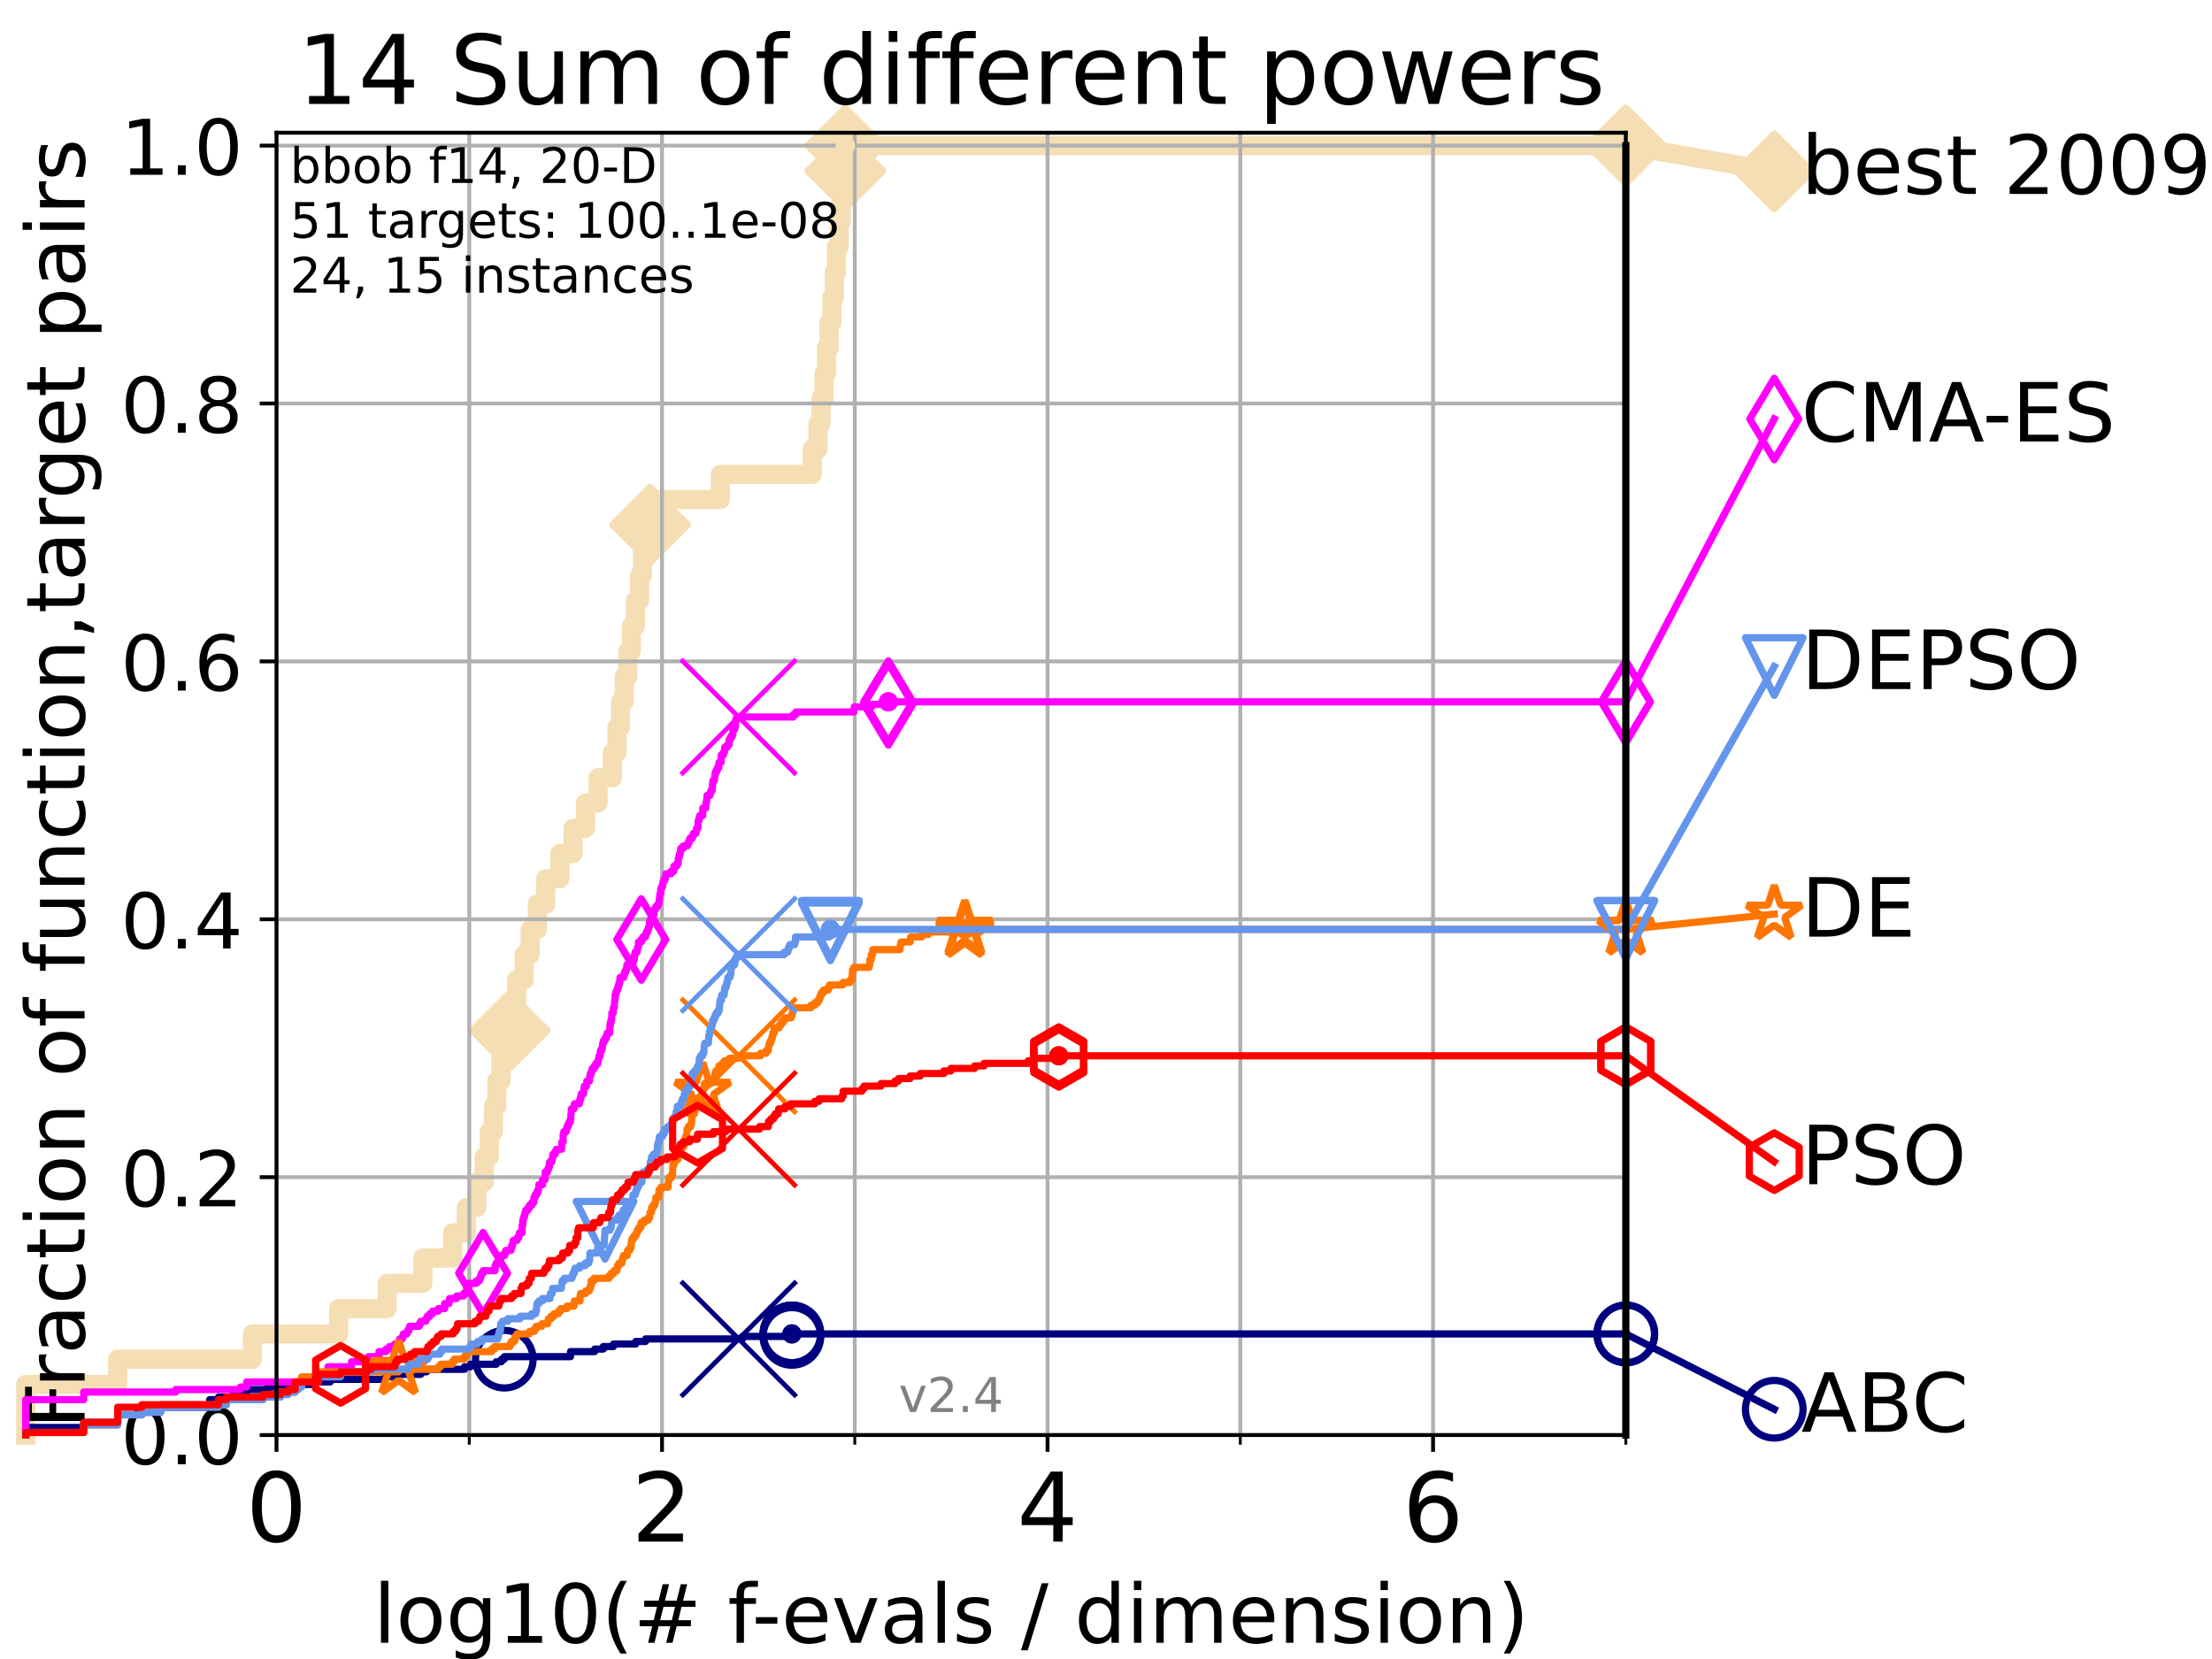 <?xml version="1.0" encoding="utf-8" standalone="no"?>
<!DOCTYPE svg PUBLIC "-//W3C//DTD SVG 1.1//EN"
  "http://www.w3.org/Graphics/SVG/1.1/DTD/svg11.dtd">
<!-- Created with matplotlib (https://matplotlib.org/) -->
<svg height="345.6pt" version="1.1" viewBox="0 0 460.8 345.6" width="460.8pt" xmlns="http://www.w3.org/2000/svg" xmlns:xlink="http://www.w3.org/1999/xlink">
 <defs>
  <style type="text/css">
*{stroke-linecap:butt;stroke-linejoin:round;}
  </style>
 </defs>
 <g id="figure_1">
  <g id="patch_1">
   <path d="M 0 345.6 
L 460.8 345.6 
L 460.8 0 
L 0 0 
z
" style="fill:#ffffff;"/>
  </g>
  <g id="axes_1">
   <g id="patch_2">
    <path d="M 57.6 298.944 
L 338.688 298.944 
L 338.688 27.648 
L 57.6 27.648 
z
" style="fill:#ffffff;"/>
   </g>
   <g id="line2d_1">
    <path d="M 5.357 298.944 
L 5.357 288.41 
L 24.516 288.41 
L 24.516 283.143 
L 52.583 283.143 
L 52.583 277.877 
L 70.539 277.877 
L 70.539 272.61 
L 80.65 272.61 
L 80.65 267.343 
L 88.105 267.343 
L 88.105 262.076 
L 94.295 262.076 
L 94.295 256.809 
L 97.134 256.809 
L 97.134 251.542 
L 99.338 251.542 
L 99.338 246.275 
L 100.862 246.275 
L 100.862 241.009 
L 101.924 241.009 
L 101.924 235.742 
L 102.794 235.742 
L 102.794 230.475 
L 103.498 230.475 
L 103.498 225.208 
L 104.355 225.208 
L 104.355 219.941 
L 105.057 219.941 
L 105.057 214.674 
L 106.169 214.674 
L 106.169 209.407 
L 107.614 209.407 
L 107.614 204.141 
L 109.177 204.141 
L 109.177 198.874 
L 110.443 198.874 
L 110.443 193.607 
L 111.936 193.607 
L 111.936 188.34 
L 113.7 188.34 
L 113.7 183.073 
L 116.621 183.073 
L 116.621 177.806 
L 119.377 177.806 
L 119.377 172.539 
L 121.975 172.539 
L 121.975 167.272 
L 124.595 167.272 
L 124.595 162.006 
L 127.58 162.006 
L 127.58 156.739 
L 128.531 156.739 
L 128.531 151.472 
L 129.262 151.472 
L 129.262 146.205 
L 130.032 146.205 
L 130.032 140.938 
L 130.809 140.938 
L 130.809 135.671 
L 131.528 135.671 
L 131.528 130.404 
L 132.363 130.404 
L 132.363 125.138 
L 133.228 125.138 
L 133.228 119.871 
L 133.833 119.871 
L 133.833 114.604 
L 134.535 114.604 
L 134.535 109.337 
L 135.432 109.337 
L 135.432 104.07 
L 150.064 104.07 
L 150.064 98.803 
L 169.225 98.803 
L 169.225 93.536 
L 170.403 93.536 
L 170.403 88.27 
L 171.031 88.27 
L 171.031 83.003 
L 171.66 83.003 
L 171.66 77.736 
L 172.176 77.736 
L 172.176 72.469 
L 172.72 72.469 
L 172.72 67.202 
L 173.289 67.202 
L 173.289 61.935 
L 173.801 61.935 
L 173.801 56.668 
L 174.264 56.668 
L 174.264 51.402 
L 174.82 51.402 
L 174.82 46.135 
L 175.212 46.135 
L 175.212 40.868 
L 175.661 40.868 
L 175.661 35.601 
L 176.102 35.601 
L 176.102 30.334 
L 338.688 30.334 
" style="fill:none;stroke:#f5deb3;stroke-linecap:square;stroke-width:4;"/>
   </g>
   <g id="line2d_2">
    <defs>
     <path d="M -0 7.778 
L 7.778 0 
L 0 -7.778 
L -7.778 -0 
z
" id="ma9d3d5302a" style="stroke:#f5deb3;stroke-linejoin:miter;stroke-width:1.5;"/>
    </defs>
    <g>
     <use style="fill:#f5deb3;stroke:#f5deb3;stroke-linejoin:miter;stroke-width:1.5;" x="106.169" xlink:href="#ma9d3d5302a" y="214.674"/>
     <use style="fill:#f5deb3;stroke:#f5deb3;stroke-linejoin:miter;stroke-width:1.5;" x="135.432" xlink:href="#ma9d3d5302a" y="109.337"/>
     <use style="fill:#f5deb3;stroke:#f5deb3;stroke-linejoin:miter;stroke-width:1.5;" x="176.102" xlink:href="#ma9d3d5302a" y="35.601"/>
     <use style="fill:#f5deb3;stroke:#f5deb3;stroke-linejoin:miter;stroke-width:1.5;" x="176.102" xlink:href="#ma9d3d5302a" y="30.334"/>
     <use style="fill:#f5deb3;stroke:#f5deb3;stroke-linejoin:miter;stroke-width:1.5;" x="338.688" xlink:href="#ma9d3d5302a" y="30.334"/>
    </g>
   </g>
   <g id="line2d_3">
    <path style="fill:none;stroke:#f5deb3;stroke-linecap:square;stroke-width:4;"/>
    <g/>
   </g>
   <g id="line2d_4">
    <path d="M 338.688 30.334 
L 369.608 35.706 
" style="fill:none;stroke:#f5deb3;stroke-linecap:square;stroke-width:4;"/>
    <g>
     <use style="fill:#f5deb3;stroke:#f5deb3;stroke-linejoin:miter;stroke-width:1.5;" x="338.688" xlink:href="#ma9d3d5302a" y="30.334"/>
     <use style="fill:#f5deb3;stroke:#f5deb3;stroke-linejoin:miter;stroke-width:1.5;" x="369.608" xlink:href="#ma9d3d5302a" y="35.706"/>
    </g>
   </g>
   <g id="matplotlib.axis_1">
    <g id="xtick_1">
     <g id="line2d_5">
      <path clip-path="url(#pd7f7ab624b)" d="M 57.6 298.944 
L 57.6 27.648 
" style="fill:none;stroke:#b0b0b0;stroke-linecap:square;stroke-width:0.8;"/>
     </g>
     <g id="line2d_6">
      <defs>
       <path d="M 0 0 
L 0 3.5 
" id="mefede6de27" style="stroke:#000000;stroke-width:0.8;"/>
      </defs>
      <g>
       <use style="stroke:#000000;stroke-width:0.8;" x="57.6" xlink:href="#mefede6de27" y="298.944"/>
      </g>
     </g>
     <g id="text_1">
      <!-- 0 -->
      <defs>
       <path d="M 31.781 66.406 
Q 24.172 66.406 20.328 58.906 
Q 16.5 51.422 16.5 36.375 
Q 16.5 21.391 20.328 13.891 
Q 24.172 6.391 31.781 6.391 
Q 39.453 6.391 43.281 13.891 
Q 47.125 21.391 47.125 36.375 
Q 47.125 51.422 43.281 58.906 
Q 39.453 66.406 31.781 66.406 
z
M 31.781 74.219 
Q 44.047 74.219 50.516 64.516 
Q 56.984 54.828 56.984 36.375 
Q 56.984 17.969 50.516 8.266 
Q 44.047 -1.422 31.781 -1.422 
Q 19.531 -1.422 13.062 8.266 
Q 6.594 17.969 6.594 36.375 
Q 6.594 54.828 13.062 64.516 
Q 19.531 74.219 31.781 74.219 
z
" id="DejaVuSans-48"/>
      </defs>
      <g transform="translate(51.237 321.141)scale(0.2 -0.2)">
       <use xlink:href="#DejaVuSans-48"/>
      </g>
     </g>
    </g>
    <g id="xtick_2">
     <g id="line2d_7">
      <path clip-path="url(#pd7f7ab624b)" d="M 137.911 298.944 
L 137.911 27.648 
" style="fill:none;stroke:#b0b0b0;stroke-linecap:square;stroke-width:0.8;"/>
     </g>
     <g id="line2d_8">
      <g>
       <use style="stroke:#000000;stroke-width:0.8;" x="137.911" xlink:href="#mefede6de27" y="298.944"/>
      </g>
     </g>
     <g id="text_2">
      <!-- 2 -->
      <defs>
       <path d="M 19.188 8.297 
L 53.609 8.297 
L 53.609 0 
L 7.328 0 
L 7.328 8.297 
Q 12.938 14.109 22.625 23.891 
Q 32.328 33.688 34.812 36.531 
Q 39.547 41.844 41.422 45.531 
Q 43.312 49.219 43.312 52.781 
Q 43.312 58.594 39.234 62.25 
Q 35.156 65.922 28.609 65.922 
Q 23.969 65.922 18.812 64.312 
Q 13.672 62.703 7.812 59.422 
L 7.812 69.391 
Q 13.766 71.781 18.938 73 
Q 24.125 74.219 28.422 74.219 
Q 39.75 74.219 46.484 68.547 
Q 53.219 62.891 53.219 53.422 
Q 53.219 48.922 51.531 44.891 
Q 49.859 40.875 45.406 35.406 
Q 44.188 33.984 37.641 27.219 
Q 31.109 20.453 19.188 8.297 
z
" id="DejaVuSans-50"/>
      </defs>
      <g transform="translate(131.548 321.141)scale(0.2 -0.2)">
       <use xlink:href="#DejaVuSans-50"/>
      </g>
     </g>
    </g>
    <g id="xtick_3">
     <g id="line2d_9">
      <path clip-path="url(#pd7f7ab624b)" d="M 218.222 298.944 
L 218.222 27.648 
" style="fill:none;stroke:#b0b0b0;stroke-linecap:square;stroke-width:0.8;"/>
     </g>
     <g id="line2d_10">
      <g>
       <use style="stroke:#000000;stroke-width:0.8;" x="218.222" xlink:href="#mefede6de27" y="298.944"/>
      </g>
     </g>
     <g id="text_3">
      <!-- 4 -->
      <defs>
       <path d="M 37.797 64.312 
L 12.891 25.391 
L 37.797 25.391 
z
M 35.203 72.906 
L 47.609 72.906 
L 47.609 25.391 
L 58.016 25.391 
L 58.016 17.188 
L 47.609 17.188 
L 47.609 0 
L 37.797 0 
L 37.797 17.188 
L 4.891 17.188 
L 4.891 26.703 
z
" id="DejaVuSans-52"/>
      </defs>
      <g transform="translate(211.859 321.141)scale(0.2 -0.2)">
       <use xlink:href="#DejaVuSans-52"/>
      </g>
     </g>
    </g>
    <g id="xtick_4">
     <g id="line2d_11">
      <path clip-path="url(#pd7f7ab624b)" d="M 298.533 298.944 
L 298.533 27.648 
" style="fill:none;stroke:#b0b0b0;stroke-linecap:square;stroke-width:0.8;"/>
     </g>
     <g id="line2d_12">
      <g>
       <use style="stroke:#000000;stroke-width:0.8;" x="298.533" xlink:href="#mefede6de27" y="298.944"/>
      </g>
     </g>
     <g id="text_4">
      <!-- 6 -->
      <defs>
       <path d="M 33.016 40.375 
Q 26.375 40.375 22.484 35.828 
Q 18.609 31.297 18.609 23.391 
Q 18.609 15.531 22.484 10.953 
Q 26.375 6.391 33.016 6.391 
Q 39.656 6.391 43.531 10.953 
Q 47.406 15.531 47.406 23.391 
Q 47.406 31.297 43.531 35.828 
Q 39.656 40.375 33.016 40.375 
z
M 52.594 71.297 
L 52.594 62.312 
Q 48.875 64.062 45.094 64.984 
Q 41.312 65.922 37.594 65.922 
Q 27.828 65.922 22.672 59.328 
Q 17.531 52.734 16.797 39.406 
Q 19.672 43.656 24.016 45.922 
Q 28.375 48.188 33.594 48.188 
Q 44.578 48.188 50.953 41.516 
Q 57.328 34.859 57.328 23.391 
Q 57.328 12.156 50.688 5.359 
Q 44.047 -1.422 33.016 -1.422 
Q 20.359 -1.422 13.672 8.266 
Q 6.984 17.969 6.984 36.375 
Q 6.984 53.656 15.188 63.938 
Q 23.391 74.219 37.203 74.219 
Q 40.922 74.219 44.703 73.484 
Q 48.484 72.75 52.594 71.297 
z
" id="DejaVuSans-54"/>
      </defs>
      <g transform="translate(292.17 321.141)scale(0.2 -0.2)">
       <use xlink:href="#DejaVuSans-54"/>
      </g>
     </g>
    </g>
    <g id="xtick_5">
     <g id="line2d_13">
      <path clip-path="url(#pd7f7ab624b)" d="M 97.755 298.944 
L 97.755 27.648 
" style="fill:none;stroke:#b0b0b0;stroke-linecap:square;stroke-width:0.8;"/>
     </g>
     <g id="line2d_14">
      <defs>
       <path d="M 0 0 
L 0 2 
" id="m6fa8b86d60" style="stroke:#000000;stroke-width:0.6;"/>
      </defs>
      <g>
       <use style="stroke:#000000;stroke-width:0.6;" x="97.755" xlink:href="#m6fa8b86d60" y="298.944"/>
      </g>
     </g>
    </g>
    <g id="xtick_6">
     <g id="line2d_15">
      <path clip-path="url(#pd7f7ab624b)" d="M 178.066 298.944 
L 178.066 27.648 
" style="fill:none;stroke:#b0b0b0;stroke-linecap:square;stroke-width:0.8;"/>
     </g>
     <g id="line2d_16">
      <g>
       <use style="stroke:#000000;stroke-width:0.6;" x="178.066" xlink:href="#m6fa8b86d60" y="298.944"/>
      </g>
     </g>
    </g>
    <g id="xtick_7">
     <g id="line2d_17">
      <path clip-path="url(#pd7f7ab624b)" d="M 258.377 298.944 
L 258.377 27.648 
" style="fill:none;stroke:#b0b0b0;stroke-linecap:square;stroke-width:0.8;"/>
     </g>
     <g id="line2d_18">
      <g>
       <use style="stroke:#000000;stroke-width:0.6;" x="258.377" xlink:href="#m6fa8b86d60" y="298.944"/>
      </g>
     </g>
    </g>
    <g id="xtick_8">
     <g id="line2d_19">
      <path clip-path="url(#pd7f7ab624b)" d="M 338.688 298.944 
L 338.688 27.648 
" style="fill:none;stroke:#b0b0b0;stroke-linecap:square;stroke-width:0.8;"/>
     </g>
     <g id="line2d_20">
      <g>
       <use style="stroke:#000000;stroke-width:0.6;" x="338.688" xlink:href="#m6fa8b86d60" y="298.944"/>
      </g>
     </g>
    </g>
    <g id="text_5">
     <!-- log10(# f-evals / dimension) -->
     <defs>
      <path d="M 9.422 75.984 
L 18.406 75.984 
L 18.406 0 
L 9.422 0 
z
" id="DejaVuSans-108"/>
      <path d="M 30.609 48.391 
Q 23.391 48.391 19.188 42.75 
Q 14.984 37.109 14.984 27.297 
Q 14.984 17.484 19.156 11.844 
Q 23.344 6.203 30.609 6.203 
Q 37.797 6.203 41.984 11.859 
Q 46.188 17.531 46.188 27.297 
Q 46.188 37.016 41.984 42.703 
Q 37.797 48.391 30.609 48.391 
z
M 30.609 56 
Q 42.328 56 49.016 48.375 
Q 55.719 40.766 55.719 27.297 
Q 55.719 13.875 49.016 6.219 
Q 42.328 -1.422 30.609 -1.422 
Q 18.844 -1.422 12.172 6.219 
Q 5.516 13.875 5.516 27.297 
Q 5.516 40.766 12.172 48.375 
Q 18.844 56 30.609 56 
z
" id="DejaVuSans-111"/>
      <path d="M 45.406 27.984 
Q 45.406 37.75 41.375 43.109 
Q 37.359 48.484 30.078 48.484 
Q 22.859 48.484 18.828 43.109 
Q 14.797 37.75 14.797 27.984 
Q 14.797 18.266 18.828 12.891 
Q 22.859 7.516 30.078 7.516 
Q 37.359 7.516 41.375 12.891 
Q 45.406 18.266 45.406 27.984 
z
M 54.391 6.781 
Q 54.391 -7.172 48.188 -13.984 
Q 42 -20.797 29.203 -20.797 
Q 24.469 -20.797 20.266 -20.094 
Q 16.062 -19.391 12.109 -17.922 
L 12.109 -9.188 
Q 16.062 -11.328 19.922 -12.344 
Q 23.781 -13.375 27.781 -13.375 
Q 36.625 -13.375 41.016 -8.766 
Q 45.406 -4.156 45.406 5.172 
L 45.406 9.625 
Q 42.625 4.781 38.281 2.391 
Q 33.938 0 27.875 0 
Q 17.828 0 11.672 7.656 
Q 5.516 15.328 5.516 27.984 
Q 5.516 40.672 11.672 48.328 
Q 17.828 56 27.875 56 
Q 33.938 56 38.281 53.609 
Q 42.625 51.219 45.406 46.391 
L 45.406 54.688 
L 54.391 54.688 
z
" id="DejaVuSans-103"/>
      <path d="M 12.406 8.297 
L 28.516 8.297 
L 28.516 63.922 
L 10.984 60.406 
L 10.984 69.391 
L 28.422 72.906 
L 38.281 72.906 
L 38.281 8.297 
L 54.391 8.297 
L 54.391 0 
L 12.406 0 
z
" id="DejaVuSans-49"/>
      <path d="M 31 75.875 
Q 24.469 64.656 21.281 53.656 
Q 18.109 42.672 18.109 31.391 
Q 18.109 20.125 21.312 9.062 
Q 24.516 -2 31 -13.188 
L 23.188 -13.188 
Q 15.875 -1.703 12.234 9.375 
Q 8.594 20.453 8.594 31.391 
Q 8.594 42.281 12.203 53.312 
Q 15.828 64.359 23.188 75.875 
z
" id="DejaVuSans-40"/>
      <path d="M 51.125 44 
L 36.922 44 
L 32.812 27.688 
L 47.125 27.688 
z
M 43.797 71.781 
L 38.719 51.516 
L 52.984 51.516 
L 58.109 71.781 
L 65.922 71.781 
L 60.891 51.516 
L 76.125 51.516 
L 76.125 44 
L 58.984 44 
L 54.984 27.688 
L 70.516 27.688 
L 70.516 20.219 
L 53.078 20.219 
L 48 0 
L 40.188 0 
L 45.219 20.219 
L 30.906 20.219 
L 25.875 0 
L 18.016 0 
L 23.094 20.219 
L 7.719 20.219 
L 7.719 27.688 
L 24.906 27.688 
L 29 44 
L 13.281 44 
L 13.281 51.516 
L 30.906 51.516 
L 35.891 71.781 
z
" id="DejaVuSans-35"/>
      <path id="DejaVuSans-32"/>
      <path d="M 37.109 75.984 
L 37.109 68.5 
L 28.516 68.5 
Q 23.688 68.5 21.797 66.547 
Q 19.922 64.594 19.922 59.516 
L 19.922 54.688 
L 34.719 54.688 
L 34.719 47.703 
L 19.922 47.703 
L 19.922 0 
L 10.891 0 
L 10.891 47.703 
L 2.297 47.703 
L 2.297 54.688 
L 10.891 54.688 
L 10.891 58.5 
Q 10.891 67.625 15.141 71.797 
Q 19.391 75.984 28.609 75.984 
z
" id="DejaVuSans-102"/>
      <path d="M 4.891 31.391 
L 31.203 31.391 
L 31.203 23.391 
L 4.891 23.391 
z
" id="DejaVuSans-45"/>
      <path d="M 56.203 29.594 
L 56.203 25.203 
L 14.891 25.203 
Q 15.484 15.922 20.484 11.062 
Q 25.484 6.203 34.422 6.203 
Q 39.594 6.203 44.453 7.469 
Q 49.312 8.734 54.109 11.281 
L 54.109 2.781 
Q 49.266 0.734 44.188 -0.344 
Q 39.109 -1.422 33.891 -1.422 
Q 20.797 -1.422 13.156 6.188 
Q 5.516 13.812 5.516 26.812 
Q 5.516 40.234 12.766 48.109 
Q 20.016 56 32.328 56 
Q 43.359 56 49.781 48.891 
Q 56.203 41.797 56.203 29.594 
z
M 47.219 32.234 
Q 47.125 39.594 43.094 43.984 
Q 39.062 48.391 32.422 48.391 
Q 24.906 48.391 20.391 44.141 
Q 15.875 39.891 15.188 32.172 
z
" id="DejaVuSans-101"/>
      <path d="M 2.984 54.688 
L 12.5 54.688 
L 29.594 8.797 
L 46.688 54.688 
L 56.203 54.688 
L 35.688 0 
L 23.484 0 
z
" id="DejaVuSans-118"/>
      <path d="M 34.281 27.484 
Q 23.391 27.484 19.188 25 
Q 14.984 22.516 14.984 16.5 
Q 14.984 11.719 18.141 8.906 
Q 21.297 6.109 26.703 6.109 
Q 34.188 6.109 38.703 11.406 
Q 43.219 16.703 43.219 25.484 
L 43.219 27.484 
z
M 52.203 31.203 
L 52.203 0 
L 43.219 0 
L 43.219 8.297 
Q 40.141 3.328 35.547 0.953 
Q 30.953 -1.422 24.312 -1.422 
Q 15.922 -1.422 10.953 3.297 
Q 6 8.016 6 15.922 
Q 6 25.141 12.172 29.828 
Q 18.359 34.516 30.609 34.516 
L 43.219 34.516 
L 43.219 35.406 
Q 43.219 41.609 39.141 45 
Q 35.062 48.391 27.688 48.391 
Q 23 48.391 18.547 47.266 
Q 14.109 46.141 10.016 43.891 
L 10.016 52.203 
Q 14.938 54.109 19.578 55.047 
Q 24.219 56 28.609 56 
Q 40.484 56 46.344 49.844 
Q 52.203 43.703 52.203 31.203 
z
" id="DejaVuSans-97"/>
      <path d="M 44.281 53.078 
L 44.281 44.578 
Q 40.484 46.531 36.375 47.5 
Q 32.281 48.484 27.875 48.484 
Q 21.188 48.484 17.844 46.438 
Q 14.5 44.391 14.5 40.281 
Q 14.5 37.156 16.891 35.375 
Q 19.281 33.594 26.516 31.984 
L 29.594 31.297 
Q 39.156 29.25 43.188 25.516 
Q 47.219 21.781 47.219 15.094 
Q 47.219 7.469 41.188 3.016 
Q 35.156 -1.422 24.609 -1.422 
Q 20.219 -1.422 15.453 -0.562 
Q 10.688 0.297 5.422 2 
L 5.422 11.281 
Q 10.406 8.688 15.234 7.391 
Q 20.062 6.109 24.812 6.109 
Q 31.156 6.109 34.562 8.281 
Q 37.984 10.453 37.984 14.406 
Q 37.984 18.062 35.516 20.016 
Q 33.062 21.969 24.703 23.781 
L 21.578 24.516 
Q 13.234 26.266 9.516 29.906 
Q 5.812 33.547 5.812 39.891 
Q 5.812 47.609 11.281 51.797 
Q 16.75 56 26.812 56 
Q 31.781 56 36.172 55.266 
Q 40.578 54.547 44.281 53.078 
z
" id="DejaVuSans-115"/>
      <path d="M 25.391 72.906 
L 33.688 72.906 
L 8.297 -9.281 
L 0 -9.281 
z
" id="DejaVuSans-47"/>
      <path d="M 45.406 46.391 
L 45.406 75.984 
L 54.391 75.984 
L 54.391 0 
L 45.406 0 
L 45.406 8.203 
Q 42.578 3.328 38.25 0.953 
Q 33.938 -1.422 27.875 -1.422 
Q 17.969 -1.422 11.734 6.484 
Q 5.516 14.406 5.516 27.297 
Q 5.516 40.188 11.734 48.094 
Q 17.969 56 27.875 56 
Q 33.938 56 38.25 53.625 
Q 42.578 51.266 45.406 46.391 
z
M 14.797 27.297 
Q 14.797 17.391 18.875 11.75 
Q 22.953 6.109 30.078 6.109 
Q 37.203 6.109 41.297 11.75 
Q 45.406 17.391 45.406 27.297 
Q 45.406 37.203 41.297 42.844 
Q 37.203 48.484 30.078 48.484 
Q 22.953 48.484 18.875 42.844 
Q 14.797 37.203 14.797 27.297 
z
" id="DejaVuSans-100"/>
      <path d="M 9.422 54.688 
L 18.406 54.688 
L 18.406 0 
L 9.422 0 
z
M 9.422 75.984 
L 18.406 75.984 
L 18.406 64.594 
L 9.422 64.594 
z
" id="DejaVuSans-105"/>
      <path d="M 52 44.188 
Q 55.375 50.25 60.062 53.125 
Q 64.75 56 71.094 56 
Q 79.641 56 84.281 50.016 
Q 88.922 44.047 88.922 33.016 
L 88.922 0 
L 79.891 0 
L 79.891 32.719 
Q 79.891 40.578 77.094 44.375 
Q 74.312 48.188 68.609 48.188 
Q 61.625 48.188 57.562 43.547 
Q 53.516 38.922 53.516 30.906 
L 53.516 0 
L 44.484 0 
L 44.484 32.719 
Q 44.484 40.625 41.703 44.406 
Q 38.922 48.188 33.109 48.188 
Q 26.219 48.188 22.156 43.531 
Q 18.109 38.875 18.109 30.906 
L 18.109 0 
L 9.078 0 
L 9.078 54.688 
L 18.109 54.688 
L 18.109 46.188 
Q 21.188 51.219 25.484 53.609 
Q 29.781 56 35.688 56 
Q 41.656 56 45.828 52.969 
Q 50 49.953 52 44.188 
z
" id="DejaVuSans-109"/>
      <path d="M 54.891 33.016 
L 54.891 0 
L 45.906 0 
L 45.906 32.719 
Q 45.906 40.484 42.875 44.328 
Q 39.844 48.188 33.797 48.188 
Q 26.516 48.188 22.312 43.547 
Q 18.109 38.922 18.109 30.906 
L 18.109 0 
L 9.078 0 
L 9.078 54.688 
L 18.109 54.688 
L 18.109 46.188 
Q 21.344 51.125 25.703 53.562 
Q 30.078 56 35.797 56 
Q 45.219 56 50.047 50.172 
Q 54.891 44.344 54.891 33.016 
z
" id="DejaVuSans-110"/>
      <path d="M 8.016 75.875 
L 15.828 75.875 
Q 23.141 64.359 26.781 53.312 
Q 30.422 42.281 30.422 31.391 
Q 30.422 20.453 26.781 9.375 
Q 23.141 -1.703 15.828 -13.188 
L 8.016 -13.188 
Q 14.5 -2 17.703 9.062 
Q 20.906 20.125 20.906 31.391 
Q 20.906 42.672 17.703 53.656 
Q 14.5 64.656 8.016 75.875 
z
" id="DejaVuSans-41"/>
     </defs>
     <g transform="translate(77.764 342.218)scale(0.17 -0.17)">
      <use xlink:href="#DejaVuSans-108"/>
      <use x="27.783" xlink:href="#DejaVuSans-111"/>
      <use x="88.965" xlink:href="#DejaVuSans-103"/>
      <use x="152.441" xlink:href="#DejaVuSans-49"/>
      <use x="216.064" xlink:href="#DejaVuSans-48"/>
      <use x="279.688" xlink:href="#DejaVuSans-40"/>
      <use x="318.701" xlink:href="#DejaVuSans-35"/>
      <use x="402.49" xlink:href="#DejaVuSans-32"/>
      <use x="434.277" xlink:href="#DejaVuSans-102"/>
      <use x="463.982" xlink:href="#DejaVuSans-45"/>
      <use x="500.066" xlink:href="#DejaVuSans-101"/>
      <use x="561.59" xlink:href="#DejaVuSans-118"/>
      <use x="620.77" xlink:href="#DejaVuSans-97"/>
      <use x="682.049" xlink:href="#DejaVuSans-108"/>
      <use x="709.832" xlink:href="#DejaVuSans-115"/>
      <use x="761.932" xlink:href="#DejaVuSans-32"/>
      <use x="793.719" xlink:href="#DejaVuSans-47"/>
      <use x="827.41" xlink:href="#DejaVuSans-32"/>
      <use x="859.197" xlink:href="#DejaVuSans-100"/>
      <use x="922.674" xlink:href="#DejaVuSans-105"/>
      <use x="950.457" xlink:href="#DejaVuSans-109"/>
      <use x="1047.869" xlink:href="#DejaVuSans-101"/>
      <use x="1109.393" xlink:href="#DejaVuSans-110"/>
      <use x="1172.771" xlink:href="#DejaVuSans-115"/>
      <use x="1224.871" xlink:href="#DejaVuSans-105"/>
      <use x="1252.654" xlink:href="#DejaVuSans-111"/>
      <use x="1313.836" xlink:href="#DejaVuSans-110"/>
      <use x="1377.215" xlink:href="#DejaVuSans-41"/>
     </g>
    </g>
   </g>
   <g id="matplotlib.axis_2">
    <g id="ytick_1">
     <g id="line2d_21">
      <path clip-path="url(#pd7f7ab624b)" d="M 57.6 298.944 
L 338.688 298.944 
" style="fill:none;stroke:#b0b0b0;stroke-linecap:square;stroke-width:0.8;"/>
     </g>
     <g id="line2d_22">
      <defs>
       <path d="M 0 0 
L -3.5 0 
" id="mead3640f8a" style="stroke:#000000;stroke-width:0.8;"/>
      </defs>
      <g>
       <use style="stroke:#000000;stroke-width:0.8;" x="57.6" xlink:href="#mead3640f8a" y="298.944"/>
      </g>
     </g>
     <g id="text_6">
      <!-- 0.0 -->
      <defs>
       <path d="M 10.688 12.406 
L 21 12.406 
L 21 0 
L 10.688 0 
z
" id="DejaVuSans-46"/>
      </defs>
      <g transform="translate(25.155 305.023)scale(0.16 -0.16)">
       <use xlink:href="#DejaVuSans-48"/>
       <use x="63.623" xlink:href="#DejaVuSans-46"/>
       <use x="95.41" xlink:href="#DejaVuSans-48"/>
      </g>
     </g>
    </g>
    <g id="ytick_2">
     <g id="line2d_23">
      <path clip-path="url(#pd7f7ab624b)" d="M 57.6 245.222 
L 338.688 245.222 
" style="fill:none;stroke:#b0b0b0;stroke-linecap:square;stroke-width:0.8;"/>
     </g>
     <g id="line2d_24">
      <g>
       <use style="stroke:#000000;stroke-width:0.8;" x="57.6" xlink:href="#mead3640f8a" y="245.222"/>
      </g>
     </g>
     <g id="text_7">
      <!-- 0.2 -->
      <g transform="translate(25.155 251.301)scale(0.16 -0.16)">
       <use xlink:href="#DejaVuSans-48"/>
       <use x="63.623" xlink:href="#DejaVuSans-46"/>
       <use x="95.41" xlink:href="#DejaVuSans-50"/>
      </g>
     </g>
    </g>
    <g id="ytick_3">
     <g id="line2d_25">
      <path clip-path="url(#pd7f7ab624b)" d="M 57.6 191.5 
L 338.688 191.5 
" style="fill:none;stroke:#b0b0b0;stroke-linecap:square;stroke-width:0.8;"/>
     </g>
     <g id="line2d_26">
      <g>
       <use style="stroke:#000000;stroke-width:0.8;" x="57.6" xlink:href="#mead3640f8a" y="191.5"/>
      </g>
     </g>
     <g id="text_8">
      <!-- 0.4 -->
      <g transform="translate(25.155 197.579)scale(0.16 -0.16)">
       <use xlink:href="#DejaVuSans-48"/>
       <use x="63.623" xlink:href="#DejaVuSans-46"/>
       <use x="95.41" xlink:href="#DejaVuSans-52"/>
      </g>
     </g>
    </g>
    <g id="ytick_4">
     <g id="line2d_27">
      <path clip-path="url(#pd7f7ab624b)" d="M 57.6 137.778 
L 338.688 137.778 
" style="fill:none;stroke:#b0b0b0;stroke-linecap:square;stroke-width:0.8;"/>
     </g>
     <g id="line2d_28">
      <g>
       <use style="stroke:#000000;stroke-width:0.8;" x="57.6" xlink:href="#mead3640f8a" y="137.778"/>
      </g>
     </g>
     <g id="text_9">
      <!-- 0.6 -->
      <g transform="translate(25.155 143.857)scale(0.16 -0.16)">
       <use xlink:href="#DejaVuSans-48"/>
       <use x="63.623" xlink:href="#DejaVuSans-46"/>
       <use x="95.41" xlink:href="#DejaVuSans-54"/>
      </g>
     </g>
    </g>
    <g id="ytick_5">
     <g id="line2d_29">
      <path clip-path="url(#pd7f7ab624b)" d="M 57.6 84.056 
L 338.688 84.056 
" style="fill:none;stroke:#b0b0b0;stroke-linecap:square;stroke-width:0.8;"/>
     </g>
     <g id="line2d_30">
      <g>
       <use style="stroke:#000000;stroke-width:0.8;" x="57.6" xlink:href="#mead3640f8a" y="84.056"/>
      </g>
     </g>
     <g id="text_10">
      <!-- 0.8 -->
      <defs>
       <path d="M 31.781 34.625 
Q 24.75 34.625 20.719 30.859 
Q 16.703 27.094 16.703 20.516 
Q 16.703 13.922 20.719 10.156 
Q 24.75 6.391 31.781 6.391 
Q 38.812 6.391 42.859 10.172 
Q 46.922 13.969 46.922 20.516 
Q 46.922 27.094 42.891 30.859 
Q 38.875 34.625 31.781 34.625 
z
M 21.922 38.812 
Q 15.578 40.375 12.031 44.719 
Q 8.5 49.078 8.5 55.328 
Q 8.5 64.062 14.719 69.141 
Q 20.953 74.219 31.781 74.219 
Q 42.672 74.219 48.875 69.141 
Q 55.078 64.062 55.078 55.328 
Q 55.078 49.078 51.531 44.719 
Q 48 40.375 41.703 38.812 
Q 48.828 37.156 52.797 32.312 
Q 56.781 27.484 56.781 20.516 
Q 56.781 9.906 50.312 4.234 
Q 43.844 -1.422 31.781 -1.422 
Q 19.734 -1.422 13.25 4.234 
Q 6.781 9.906 6.781 20.516 
Q 6.781 27.484 10.781 32.312 
Q 14.797 37.156 21.922 38.812 
z
M 18.312 54.391 
Q 18.312 48.734 21.844 45.562 
Q 25.391 42.391 31.781 42.391 
Q 38.141 42.391 41.719 45.562 
Q 45.312 48.734 45.312 54.391 
Q 45.312 60.062 41.719 63.234 
Q 38.141 66.406 31.781 66.406 
Q 25.391 66.406 21.844 63.234 
Q 18.312 60.062 18.312 54.391 
z
" id="DejaVuSans-56"/>
      </defs>
      <g transform="translate(25.155 90.135)scale(0.16 -0.16)">
       <use xlink:href="#DejaVuSans-48"/>
       <use x="63.623" xlink:href="#DejaVuSans-46"/>
       <use x="95.41" xlink:href="#DejaVuSans-56"/>
      </g>
     </g>
    </g>
    <g id="ytick_6">
     <g id="line2d_31">
      <path clip-path="url(#pd7f7ab624b)" d="M 57.6 30.334 
L 338.688 30.334 
" style="fill:none;stroke:#b0b0b0;stroke-linecap:square;stroke-width:0.8;"/>
     </g>
     <g id="line2d_32">
      <g>
       <use style="stroke:#000000;stroke-width:0.8;" x="57.6" xlink:href="#mead3640f8a" y="30.334"/>
      </g>
     </g>
     <g id="text_11">
      <!-- 1.0 -->
      <g transform="translate(25.155 36.413)scale(0.16 -0.16)">
       <use xlink:href="#DejaVuSans-49"/>
       <use x="63.623" xlink:href="#DejaVuSans-46"/>
       <use x="95.41" xlink:href="#DejaVuSans-48"/>
      </g>
     </g>
    </g>
    <g id="text_12">
     <!-- Fraction of function,target pairs -->
     <defs>
      <path d="M 9.812 72.906 
L 51.703 72.906 
L 51.703 64.594 
L 19.672 64.594 
L 19.672 43.109 
L 48.578 43.109 
L 48.578 34.812 
L 19.672 34.812 
L 19.672 0 
L 9.812 0 
z
" id="DejaVuSans-70"/>
      <path d="M 41.109 46.297 
Q 39.594 47.172 37.812 47.578 
Q 36.031 48 33.891 48 
Q 26.266 48 22.188 43.047 
Q 18.109 38.094 18.109 28.812 
L 18.109 0 
L 9.078 0 
L 9.078 54.688 
L 18.109 54.688 
L 18.109 46.188 
Q 20.953 51.172 25.484 53.578 
Q 30.031 56 36.531 56 
Q 37.453 56 38.578 55.875 
Q 39.703 55.766 41.062 55.516 
z
" id="DejaVuSans-114"/>
      <path d="M 48.781 52.594 
L 48.781 44.188 
Q 44.969 46.297 41.141 47.344 
Q 37.312 48.391 33.406 48.391 
Q 24.656 48.391 19.812 42.844 
Q 14.984 37.312 14.984 27.297 
Q 14.984 17.281 19.812 11.734 
Q 24.656 6.203 33.406 6.203 
Q 37.312 6.203 41.141 7.25 
Q 44.969 8.297 48.781 10.406 
L 48.781 2.094 
Q 45.016 0.344 40.984 -0.531 
Q 36.969 -1.422 32.422 -1.422 
Q 20.062 -1.422 12.781 6.344 
Q 5.516 14.109 5.516 27.297 
Q 5.516 40.672 12.859 48.328 
Q 20.219 56 33.016 56 
Q 37.156 56 41.109 55.141 
Q 45.062 54.297 48.781 52.594 
z
" id="DejaVuSans-99"/>
      <path d="M 18.312 70.219 
L 18.312 54.688 
L 36.812 54.688 
L 36.812 47.703 
L 18.312 47.703 
L 18.312 18.016 
Q 18.312 11.328 20.141 9.422 
Q 21.969 7.516 27.594 7.516 
L 36.812 7.516 
L 36.812 0 
L 27.594 0 
Q 17.188 0 13.234 3.875 
Q 9.281 7.766 9.281 18.016 
L 9.281 47.703 
L 2.688 47.703 
L 2.688 54.688 
L 9.281 54.688 
L 9.281 70.219 
z
" id="DejaVuSans-116"/>
      <path d="M 8.5 21.578 
L 8.5 54.688 
L 17.484 54.688 
L 17.484 21.922 
Q 17.484 14.156 20.5 10.266 
Q 23.531 6.391 29.594 6.391 
Q 36.859 6.391 41.078 11.031 
Q 45.312 15.672 45.312 23.688 
L 45.312 54.688 
L 54.297 54.688 
L 54.297 0 
L 45.312 0 
L 45.312 8.406 
Q 42.047 3.422 37.719 1 
Q 33.406 -1.422 27.688 -1.422 
Q 18.266 -1.422 13.375 4.438 
Q 8.5 10.297 8.5 21.578 
z
M 31.109 56 
z
" id="DejaVuSans-117"/>
      <path d="M 11.719 12.406 
L 22.016 12.406 
L 22.016 4 
L 14.016 -11.625 
L 7.719 -11.625 
L 11.719 4 
z
" id="DejaVuSans-44"/>
      <path d="M 18.109 8.203 
L 18.109 -20.797 
L 9.078 -20.797 
L 9.078 54.688 
L 18.109 54.688 
L 18.109 46.391 
Q 20.953 51.266 25.266 53.625 
Q 29.594 56 35.594 56 
Q 45.562 56 51.781 48.094 
Q 58.016 40.188 58.016 27.297 
Q 58.016 14.406 51.781 6.484 
Q 45.562 -1.422 35.594 -1.422 
Q 29.594 -1.422 25.266 0.953 
Q 20.953 3.328 18.109 8.203 
z
M 48.688 27.297 
Q 48.688 37.203 44.609 42.844 
Q 40.531 48.484 33.406 48.484 
Q 26.266 48.484 22.188 42.844 
Q 18.109 37.203 18.109 27.297 
Q 18.109 17.391 22.188 11.75 
Q 26.266 6.109 33.406 6.109 
Q 40.531 6.109 44.609 11.75 
Q 48.688 17.391 48.688 27.297 
z
" id="DejaVuSans-112"/>
     </defs>
     <g transform="translate(17.62 297.681)rotate(-90)scale(0.17 -0.17)">
      <use xlink:href="#DejaVuSans-70"/>
      <use x="50.27" xlink:href="#DejaVuSans-114"/>
      <use x="91.383" xlink:href="#DejaVuSans-97"/>
      <use x="152.662" xlink:href="#DejaVuSans-99"/>
      <use x="207.643" xlink:href="#DejaVuSans-116"/>
      <use x="246.852" xlink:href="#DejaVuSans-105"/>
      <use x="274.635" xlink:href="#DejaVuSans-111"/>
      <use x="335.816" xlink:href="#DejaVuSans-110"/>
      <use x="399.195" xlink:href="#DejaVuSans-32"/>
      <use x="430.982" xlink:href="#DejaVuSans-111"/>
      <use x="492.164" xlink:href="#DejaVuSans-102"/>
      <use x="527.369" xlink:href="#DejaVuSans-32"/>
      <use x="559.156" xlink:href="#DejaVuSans-102"/>
      <use x="594.361" xlink:href="#DejaVuSans-117"/>
      <use x="657.74" xlink:href="#DejaVuSans-110"/>
      <use x="721.119" xlink:href="#DejaVuSans-99"/>
      <use x="776.1" xlink:href="#DejaVuSans-116"/>
      <use x="815.309" xlink:href="#DejaVuSans-105"/>
      <use x="843.092" xlink:href="#DejaVuSans-111"/>
      <use x="904.273" xlink:href="#DejaVuSans-110"/>
      <use x="967.652" xlink:href="#DejaVuSans-44"/>
      <use x="999.439" xlink:href="#DejaVuSans-116"/>
      <use x="1038.648" xlink:href="#DejaVuSans-97"/>
      <use x="1099.928" xlink:href="#DejaVuSans-114"/>
      <use x="1139.291" xlink:href="#DejaVuSans-103"/>
      <use x="1202.768" xlink:href="#DejaVuSans-101"/>
      <use x="1264.291" xlink:href="#DejaVuSans-116"/>
      <use x="1303.5" xlink:href="#DejaVuSans-32"/>
      <use x="1335.287" xlink:href="#DejaVuSans-112"/>
      <use x="1398.764" xlink:href="#DejaVuSans-97"/>
      <use x="1460.043" xlink:href="#DejaVuSans-105"/>
      <use x="1487.826" xlink:href="#DejaVuSans-114"/>
      <use x="1528.939" xlink:href="#DejaVuSans-115"/>
     </g>
    </g>
   </g>
   <g id="line2d_33">
    <defs>
     <path d="M 0 1.5 
C 0.398 1.5 0.779 1.342 1.061 1.061 
C 1.342 0.779 1.5 0.398 1.5 0 
C 1.5 -0.398 1.342 -0.779 1.061 -1.061 
C 0.779 -1.342 0.398 -1.5 0 -1.5 
C -0.398 -1.5 -0.779 -1.342 -1.061 -1.061 
C -1.342 -0.779 -1.5 -0.398 -1.5 0 
C -1.5 0.398 -1.342 0.779 -1.061 1.061 
C -0.779 1.342 -0.398 1.5 0 1.5 
z
" id="mca1d171d0e" style="stroke:#f5deb3;"/>
    </defs>
    <g>
     <use style="fill:#f5deb3;stroke:#f5deb3;" x="176.102" xlink:href="#mca1d171d0e" y="30.334"/>
     <use style="fill:#f5deb3;stroke:#f5deb3;" x="176.102" xlink:href="#mca1d171d0e" y="30.334"/>
    </g>
   </g>
   <g id="line2d_34">
    <defs>
     <path d="M 0 1.5 
C 0.398 1.5 0.779 1.342 1.061 1.061 
C 1.342 0.779 1.5 0.398 1.5 0 
C 1.5 -0.398 1.342 -0.779 1.061 -1.061 
C 0.779 -1.342 0.398 -1.5 0 -1.5 
C -0.398 -1.5 -0.779 -1.342 -1.061 -1.061 
C -1.342 -0.779 -1.5 -0.398 -1.5 0 
C -1.5 0.398 -1.342 0.779 -1.061 1.061 
C -0.779 1.342 -0.398 1.5 0 1.5 
z
" id="m5edb14c0c2" style="stroke:#000080;"/>
    </defs>
    <g>
     <use style="fill:#000080;stroke:#000080;" x="164.964" xlink:href="#m5edb14c0c2" y="277.877"/>
     <use style="fill:#000080;stroke:#000080;" x="164.964" xlink:href="#m5edb14c0c2" y="277.877"/>
    </g>
   </g>
   <g id="line2d_35">
    <path d="M 5.357 298.944 
L 5.357 297.364 
L 17.445 297.364 
L 17.445 296.311 
L 24.516 296.311 
L 24.516 294.731 
L 29.533 294.731 
L 29.533 294.204 
L 33.424 294.204 
L 33.424 293.15 
L 43.675 293.15 
L 43.675 291.57 
L 45.512 291.57 
L 45.512 291.044 
L 48.692 291.044 
L 48.692 289.99 
L 51.38 289.99 
L 51.38 289.464 
L 55.763 289.464 
L 55.763 288.937 
L 62.175 288.937 
L 62.175 288.41 
L 65.243 288.41 
L 65.243 287.884 
L 68.793 287.884 
L 68.793 287.357 
L 80.179 287.357 
L 80.179 286.83 
L 82.207 286.83 
L 82.207 286.304 
L 87.644 286.304 
L 87.644 285.777 
L 88.847 285.777 
L 88.847 285.25 
L 96.769 285.25 
L 96.769 284.723 
L 98.015 284.723 
L 98.015 284.197 
L 103.372 284.197 
L 103.372 283.67 
L 104.474 283.67 
L 104.474 283.143 
L 105.057 283.143 
L 105.057 282.617 
L 118.839 282.617 
L 118.839 281.563 
L 123.888 281.563 
L 123.888 281.037 
L 125.665 281.037 
L 125.665 280.51 
L 127.784 280.51 
L 127.784 279.983 
L 132.423 279.983 
L 132.423 279.457 
L 134.471 279.457 
L 134.471 278.93 
L 154.668 278.93 
L 154.668 278.403 
L 164.964 278.403 
L 164.964 277.877 
L 338.688 277.877 
" style="fill:none;stroke:#000080;stroke-linecap:square;stroke-width:1.5;"/>
   </g>
   <g id="line2d_36">
    <defs>
     <path d="M 0 6 
C 1.591 6 3.117 5.368 4.243 4.243 
C 5.368 3.117 6 1.591 6 0 
C 6 -1.591 5.368 -3.117 4.243 -4.243 
C 3.117 -5.368 1.591 -6 0 -6 
C -1.591 -6 -3.117 -5.368 -4.243 -4.243 
C -5.368 -3.117 -6 -1.591 -6 0 
C -6 1.591 -5.368 3.117 -4.243 4.243 
C -3.117 5.368 -1.591 6 0 6 
z
" id="m68faeb928f" style="stroke:#000080;stroke-width:1.5;"/>
    </defs>
    <g>
     <use style="fill-opacity:0;stroke:#000080;stroke-width:1.5;" x="105.057" xlink:href="#m68faeb928f" y="283.143"/>
     <use style="fill-opacity:0;stroke:#000080;stroke-width:1.5;" x="164.964" xlink:href="#m68faeb928f" y="278.403"/>
     <use style="fill-opacity:0;stroke:#000080;stroke-width:1.5;" x="164.964" xlink:href="#m68faeb928f" y="277.877"/>
     <use style="fill-opacity:0;stroke:#000080;stroke-width:1.5;" x="164.964" xlink:href="#m68faeb928f" y="277.877"/>
     <use style="fill-opacity:0;stroke:#000080;stroke-width:1.5;" x="338.688" xlink:href="#m68faeb928f" y="277.877"/>
    </g>
   </g>
   <g id="line2d_37">
    <path style="fill:none;stroke:#000080;stroke-linecap:square;stroke-width:1.5;"/>
    <g/>
   </g>
   <g id="line2d_38">
    <path clip-path="url(#pd7f7ab624b)" d="M 153.89 278.93 
" style="fill:none;stroke:#000080;stroke-linecap:square;stroke-width:1.5;"/>
    <defs>
     <path d="M -12 12 
L 12 -12 
M -12 -12 
L 12 12 
" id="m23b5d6f1ce" style="stroke:#000080;"/>
    </defs>
    <g clip-path="url(#pd7f7ab624b)">
     <use style="fill:#000080;stroke:#000080;" x="153.89" xlink:href="#m23b5d6f1ce" y="278.93"/>
    </g>
   </g>
   <g id="line2d_39">
    <defs>
     <path d="M 0 1.5 
C 0.398 1.5 0.779 1.342 1.061 1.061 
C 1.342 0.779 1.5 0.398 1.5 0 
C 1.5 -0.398 1.342 -0.779 1.061 -1.061 
C 0.779 -1.342 0.398 -1.5 0 -1.5 
C -0.398 -1.5 -0.779 -1.342 -1.061 -1.061 
C -1.342 -0.779 -1.5 -0.398 -1.5 0 
C -1.5 0.398 -1.342 0.779 -1.061 1.061 
C -0.779 1.342 -0.398 1.5 0 1.5 
z
" id="m76d57db259" style="stroke:#ff00ff;"/>
    </defs>
    <g>
     <use style="fill:#ff00ff;stroke:#ff00ff;" x="185.06" xlink:href="#m76d57db259" y="146.205"/>
     <use style="fill:#ff00ff;stroke:#ff00ff;" x="185.06" xlink:href="#m76d57db259" y="146.205"/>
    </g>
   </g>
   <g id="line2d_40">
    <path d="M 5.357 298.944 
L 5.357 291.57 
L 17.445 291.57 
L 17.445 289.99 
L 36.604 289.99 
L 36.604 289.464 
L 50.087 289.464 
L 50.087 288.937 
L 51.38 288.937 
L 51.38 287.884 
L 64.08 287.884 
L 64.08 287.357 
L 65.243 287.357 
L 65.243 286.83 
L 68.328 286.83 
L 68.328 284.723 
L 73.227 284.723 
L 73.227 283.67 
L 76.759 283.67 
L 76.759 282.617 
L 78.942 282.617 
L 78.942 281.563 
L 80.416 281.563 
L 80.416 281.037 
L 81.109 281.037 
L 81.109 280.51 
L 82.207 280.51 
L 82.207 279.983 
L 83.037 279.983 
L 83.037 279.457 
L 83.239 279.457 
L 83.239 278.93 
L 83.83 278.93 
L 83.83 278.403 
L 84.023 278.403 
L 84.023 277.877 
L 84.773 277.877 
L 84.773 277.35 
L 85.136 277.35 
L 85.136 276.823 
L 85.315 276.823 
L 85.315 276.296 
L 87.33 276.296 
L 87.33 275.77 
L 87.644 275.77 
L 87.644 275.243 
L 88.701 275.243 
L 88.701 274.716 
L 88.992 274.716 
L 88.992 274.19 
L 89.559 274.19 
L 89.559 273.663 
L 90.108 273.663 
L 90.108 273.136 
L 91.284 273.136 
L 91.284 272.61 
L 92.622 272.61 
L 92.622 271.556 
L 93.534 271.556 
L 93.645 270.503 
L 95.125 270.503 
L 95.125 269.976 
L 96.583 269.976 
L 96.583 269.45 
L 97.134 269.45 
L 97.224 268.396 
L 97.492 268.396 
L 97.492 267.87 
L 97.755 267.87 
L 97.755 267.343 
L 99.258 267.343 
L 99.258 266.816 
L 99.887 266.816 
L 99.887 266.289 
L 100.117 266.289 
L 100.117 265.763 
L 100.268 265.763 
L 100.268 265.236 
L 100.642 265.236 
L 100.642 264.709 
L 103.118 264.709 
L 103.118 263.656 
L 103.372 263.656 
L 103.372 263.129 
L 103.871 263.129 
L 103.871 262.603 
L 104.235 262.603 
L 104.295 261.549 
L 105.115 261.549 
L 105.115 261.023 
L 105.342 261.023 
L 105.342 260.496 
L 106.436 260.496 
L 106.436 259.969 
L 106.594 259.969 
L 106.594 259.443 
L 106.803 259.443 
L 106.906 258.389 
L 107.713 258.389 
L 107.713 257.862 
L 108.054 257.862 
L 108.054 257.336 
L 108.199 257.336 
L 108.199 256.809 
L 108.764 256.809 
L 108.764 255.229 
L 108.903 255.229 
L 108.903 254.176 
L 109.04 254.176 
L 109.04 253.649 
L 109.222 253.649 
L 109.222 253.122 
L 109.357 253.122 
L 109.357 252.596 
L 109.536 252.596 
L 109.536 252.069 
L 110.017 252.069 
L 110.017 251.542 
L 110.359 251.542 
L 110.359 251.016 
L 110.818 251.016 
L 110.818 250.489 
L 111.226 250.489 
L 111.226 249.436 
L 111.466 249.436 
L 111.466 248.909 
L 111.781 248.909 
L 111.781 248.382 
L 112.052 248.382 
L 112.052 247.855 
L 112.205 247.855 
L 112.243 246.802 
L 113.023 246.802 
L 113.023 245.749 
L 113.56 245.749 
L 113.56 244.169 
L 114.046 244.169 
L 114.046 243.642 
L 114.25 243.642 
L 114.25 243.115 
L 114.452 243.115 
L 114.486 242.062 
L 114.947 242.062 
L 114.947 241.535 
L 115.109 241.535 
L 115.141 240.482 
L 115.618 240.482 
L 115.618 239.955 
L 115.866 239.955 
L 115.866 239.428 
L 116.972 239.428 
L 117.059 237.848 
L 117.317 237.848 
L 117.317 236.268 
L 117.458 236.268 
L 117.458 235.742 
L 117.958 235.742 
L 117.958 235.215 
L 118.094 235.215 
L 118.094 234.688 
L 118.364 234.688 
L 118.364 234.162 
L 118.577 234.162 
L 118.577 233.635 
L 118.839 233.635 
L 118.943 232.055 
L 118.968 232.055 
L 119.02 231.001 
L 119.578 231.001 
L 119.652 229.948 
L 120.689 229.948 
L 120.689 229.421 
L 120.806 229.421 
L 120.806 228.895 
L 120.991 228.895 
L 120.991 228.368 
L 121.106 228.368 
L 121.106 227.841 
L 121.579 227.841 
L 121.624 226.788 
L 121.734 226.788 
L 121.734 226.261 
L 122.191 226.261 
L 122.234 225.208 
L 122.803 225.208 
L 122.865 224.155 
L 122.989 224.155 
L 122.989 223.628 
L 123.213 223.628 
L 123.213 223.101 
L 123.374 223.101 
L 123.374 222.575 
L 123.81 222.575 
L 123.81 222.048 
L 124.14 222.048 
L 124.14 221.521 
L 124.557 221.521 
L 124.557 220.994 
L 124.669 220.994 
L 124.669 220.468 
L 124.799 220.468 
L 124.799 219.941 
L 125.02 219.941 
L 125.056 218.888 
L 125.346 218.888 
L 125.346 218.361 
L 125.488 218.361 
L 125.559 217.308 
L 125.7 217.308 
L 125.7 216.781 
L 126.048 216.781 
L 126.048 216.254 
L 126.338 216.254 
L 126.338 215.728 
L 126.473 215.728 
L 126.473 215.201 
L 127.003 215.201 
L 127.052 213.621 
L 127.133 213.621 
L 127.133 213.094 
L 127.246 213.094 
L 127.246 212.567 
L 127.406 212.567 
L 127.469 210.987 
L 127.768 210.987 
L 127.784 209.934 
L 127.97 209.934 
L 128.031 208.354 
L 128.123 208.354 
L 128.138 207.301 
L 128.245 207.301 
L 128.245 206.774 
L 128.441 206.774 
L 128.441 206.247 
L 128.665 206.247 
L 128.665 205.721 
L 128.827 205.721 
L 128.827 205.194 
L 128.973 205.194 
L 128.973 204.667 
L 129.133 204.667 
L 129.162 203.614 
L 129.936 203.614 
L 129.936 203.087 
L 130.073 203.087 
L 130.073 202.56 
L 130.331 202.56 
L 130.331 202.034 
L 130.545 202.034 
L 130.585 200.98 
L 131.728 200.98 
L 131.728 200.454 
L 131.963 200.454 
L 131.963 199.927 
L 132.133 199.927 
L 132.158 198.874 
L 132.315 198.874 
L 132.315 198.347 
L 132.707 198.347 
L 132.707 197.82 
L 132.824 197.82 
L 132.824 197.294 
L 132.987 197.294 
L 132.998 196.24 
L 133.589 196.24 
L 133.589 195.714 
L 133.899 195.714 
L 133.899 195.187 
L 134.45 195.187 
L 134.45 194.66 
L 134.651 194.66 
L 134.651 194.133 
L 134.912 194.133 
L 134.912 193.607 
L 135.097 193.607 
L 135.097 193.08 
L 135.27 193.08 
L 135.301 192.027 
L 135.462 192.027 
L 135.462 191.5 
L 135.682 191.5 
L 135.682 190.973 
L 135.986 190.973 
L 135.986 190.447 
L 136.276 190.447 
L 136.285 189.393 
L 136.617 189.393 
L 136.617 188.867 
L 137.016 188.867 
L 137.016 188.34 
L 137.244 188.34 
L 137.344 187.287 
L 137.407 187.287 
L 137.46 186.233 
L 137.63 186.233 
L 137.638 185.18 
L 137.815 185.18 
L 137.815 184.653 
L 138.058 184.653 
L 138.127 183.6 
L 138.367 183.6 
L 138.367 183.073 
L 138.612 183.073 
L 138.703 182.02 
L 139.794 182.02 
L 139.794 181.493 
L 140.363 181.493 
L 140.386 180.44 
L 140.974 180.44 
L 140.974 179.913 
L 141.293 179.913 
L 141.293 178.86 
L 141.429 178.86 
L 141.429 178.333 
L 141.564 178.333 
L 141.564 177.806 
L 141.711 177.806 
L 141.795 176.753 
L 142.304 176.753 
L 142.304 176.226 
L 143.215 176.226 
L 143.215 175.699 
L 143.496 175.699 
L 143.496 175.173 
L 143.716 175.173 
L 143.716 174.646 
L 144.203 174.646 
L 144.203 174.119 
L 144.457 174.119 
L 144.457 173.593 
L 145.011 173.593 
L 145.08 172.539 
L 145.384 172.539 
L 145.435 170.959 
L 145.621 170.959 
L 145.621 170.433 
L 145.772 170.433 
L 145.772 169.906 
L 146.383 169.906 
L 146.41 168.326 
L 147.026 168.326 
L 147.046 167.272 
L 147.149 167.272 
L 147.149 166.746 
L 147.282 166.746 
L 147.282 165.692 
L 147.903 165.692 
L 147.903 165.166 
L 148.098 165.166 
L 148.098 164.639 
L 148.373 164.639 
L 148.45 163.059 
L 148.549 163.059 
L 148.549 162.532 
L 148.841 162.532 
L 148.924 161.479 
L 148.966 161.479 
L 148.966 160.952 
L 149.205 160.952 
L 149.205 160.426 
L 149.454 160.426 
L 149.454 159.899 
L 149.735 159.899 
L 149.757 158.846 
L 150.203 158.846 
L 150.246 157.265 
L 150.708 157.265 
L 150.708 156.739 
L 150.904 156.739 
L 150.949 155.685 
L 151.51 155.685 
L 151.51 155.159 
L 151.866 155.159 
L 151.882 154.105 
L 152.138 154.105 
L 152.138 153.579 
L 152.474 153.579 
L 152.474 153.052 
L 152.662 153.052 
L 152.703 151.999 
L 153.025 151.999 
L 153.025 151.472 
L 153.2 151.472 
L 153.276 149.892 
L 153.449 149.892 
L 153.449 149.365 
L 165.255 149.365 
L 165.255 148.838 
L 165.803 148.838 
L 165.803 148.312 
L 177.894 148.312 
L 177.965 147.258 
L 181.598 147.258 
L 181.598 146.732 
L 185.06 146.732 
L 185.06 146.205 
L 338.688 146.205 
L 338.688 146.205 
" style="fill:none;stroke:#ff00ff;stroke-linecap:square;stroke-width:1.5;"/>
   </g>
   <g id="line2d_41">
    <defs>
     <path d="M -0 8.485 
L 5.091 0 
L 0 -8.485 
L -5.091 -0 
z
" id="m9a10f5ab55" style="stroke:#ff00ff;stroke-linejoin:miter;stroke-width:1.5;"/>
    </defs>
    <g>
     <use style="fill-opacity:0;stroke:#ff00ff;stroke-linejoin:miter;stroke-width:1.5;" x="100.642" xlink:href="#m9a10f5ab55" y="265.236"/>
     <use style="fill-opacity:0;stroke:#ff00ff;stroke-linejoin:miter;stroke-width:1.5;" x="133.589" xlink:href="#m9a10f5ab55" y="195.714"/>
     <use style="fill-opacity:0;stroke:#ff00ff;stroke-linejoin:miter;stroke-width:1.5;" x="185.06" xlink:href="#m9a10f5ab55" y="146.732"/>
     <use style="fill-opacity:0;stroke:#ff00ff;stroke-linejoin:miter;stroke-width:1.5;" x="185.06" xlink:href="#m9a10f5ab55" y="146.205"/>
     <use style="fill-opacity:0;stroke:#ff00ff;stroke-linejoin:miter;stroke-width:1.5;" x="185.06" xlink:href="#m9a10f5ab55" y="146.205"/>
     <use style="fill-opacity:0;stroke:#ff00ff;stroke-linejoin:miter;stroke-width:1.5;" x="338.688" xlink:href="#m9a10f5ab55" y="146.205"/>
    </g>
   </g>
   <g id="line2d_42">
    <path style="fill:none;stroke:#ff00ff;stroke-linecap:square;stroke-width:1.5;"/>
    <g/>
   </g>
   <g id="line2d_43">
    <path clip-path="url(#pd7f7ab624b)" d="M 153.862 149.365 
" style="fill:none;stroke:#ff00ff;stroke-linecap:square;stroke-width:1.5;"/>
    <defs>
     <path d="M -12 12 
L 12 -12 
M -12 -12 
L 12 12 
" id="m2d55eb89b2" style="stroke:#ff00ff;"/>
    </defs>
    <g clip-path="url(#pd7f7ab624b)">
     <use style="fill:#ff00ff;stroke:#ff00ff;" x="153.862" xlink:href="#m2d55eb89b2" y="149.365"/>
    </g>
   </g>
   <g id="line2d_44">
    <defs>
     <path d="M 0 1.5 
C 0.398 1.5 0.779 1.342 1.061 1.061 
C 1.342 0.779 1.5 0.398 1.5 0 
C 1.5 -0.398 1.342 -0.779 1.061 -1.061 
C 0.779 -1.342 0.398 -1.5 0 -1.5 
C -0.398 -1.5 -0.779 -1.342 -1.061 -1.061 
C -1.342 -0.779 -1.5 -0.398 -1.5 0 
C -1.5 0.398 -1.342 0.779 -1.061 1.061 
C -0.779 1.342 -0.398 1.5 0 1.5 
z
" id="m4386564fdb" style="stroke:#ff7500;"/>
    </defs>
    <g>
     <use style="fill:#ff7500;stroke:#ff7500;" x="200.991" xlink:href="#m4386564fdb" y="193.607"/>
     <use style="fill:#ff7500;stroke:#ff7500;" x="200.991" xlink:href="#m4386564fdb" y="193.607"/>
    </g>
   </g>
   <g id="line2d_45">
    <path d="M 5.357 298.944 
L 5.357 298.417 
L 17.445 298.417 
L 17.445 296.837 
L 24.516 296.837 
L 24.516 294.731 
L 29.533 294.731 
L 29.533 293.677 
L 33.424 293.677 
L 33.424 292.624 
L 47.174 292.624 
L 47.174 291.57 
L 54.766 291.57 
L 54.766 291.044 
L 55.763 291.044 
L 55.763 290.517 
L 58.451 290.517 
L 58.451 289.99 
L 61.491 289.99 
L 61.491 288.41 
L 62.175 288.41 
L 62.175 287.884 
L 62.834 287.884 
L 62.834 286.83 
L 66.333 286.83 
L 66.333 285.777 
L 83.037 285.777 
L 83.037 285.25 
L 91.284 285.25 
L 91.284 284.723 
L 91.783 284.723 
L 91.783 284.197 
L 94.188 284.197 
L 94.188 283.67 
L 94.611 283.67 
L 94.611 283.143 
L 96.676 283.143 
L 96.676 282.617 
L 97.134 282.617 
L 97.134 282.09 
L 97.492 282.09 
L 97.492 281.563 
L 102.398 281.563 
L 102.398 281.037 
L 103.054 281.037 
L 103.054 280.51 
L 106.222 280.51 
L 106.222 279.983 
L 106.541 279.983 
L 106.541 279.457 
L 107.162 279.457 
L 107.162 278.93 
L 107.314 278.93 
L 107.314 278.403 
L 107.713 278.403 
L 107.713 277.877 
L 110.317 277.877 
L 110.317 277.35 
L 111.306 277.35 
L 111.306 276.823 
L 111.703 276.823 
L 111.703 276.296 
L 112.877 276.296 
L 112.877 275.77 
L 114.08 275.77 
L 114.08 275.243 
L 114.25 275.243 
L 114.25 274.716 
L 114.817 274.716 
L 114.817 274.19 
L 115.429 274.19 
L 115.429 273.663 
L 116.353 273.663 
L 116.353 273.136 
L 116.769 273.136 
L 116.769 272.61 
L 118.094 272.61 
L 118.094 272.083 
L 119.578 272.083 
L 119.628 271.03 
L 120.829 271.03 
L 120.829 269.976 
L 120.945 269.976 
L 120.945 269.45 
L 122.018 269.45 
L 122.018 268.923 
L 122.782 268.923 
L 122.782 268.396 
L 122.968 268.396 
L 122.968 267.87 
L 123.152 267.87 
L 123.152 266.816 
L 123.751 266.816 
L 123.751 266.289 
L 126.855 266.289 
L 126.855 265.763 
L 127.31 265.763 
L 127.31 265.236 
L 127.892 265.236 
L 127.892 264.709 
L 128.501 264.709 
L 128.606 263.656 
L 128.988 263.656 
L 128.988 263.129 
L 129.56 263.129 
L 129.56 262.603 
L 129.686 262.603 
L 129.686 262.076 
L 129.881 262.076 
L 129.881 261.549 
L 130.651 261.549 
L 130.731 260.496 
L 131.185 260.496 
L 131.185 259.969 
L 131.427 259.969 
L 131.49 258.916 
L 131.553 258.916 
L 131.553 258.389 
L 131.765 258.389 
L 131.765 257.862 
L 132.158 257.862 
L 132.158 257.336 
L 132.542 257.336 
L 132.542 256.809 
L 132.742 256.809 
L 132.742 256.282 
L 133.044 256.282 
L 133.044 255.756 
L 133.488 255.756 
L 133.544 254.702 
L 134.225 254.702 
L 134.225 254.176 
L 135.056 254.176 
L 135.056 253.649 
L 135.341 253.649 
L 135.402 252.596 
L 135.711 252.596 
L 135.741 251.542 
L 136.093 251.542 
L 136.093 251.016 
L 136.419 251.016 
L 136.419 250.489 
L 136.561 250.489 
L 136.636 249.436 
L 137.226 249.436 
L 137.29 247.855 
L 137.683 247.855 
L 137.683 247.329 
L 139.172 247.329 
L 139.204 246.275 
L 139.293 246.275 
L 139.293 245.749 
L 139.446 245.749 
L 139.446 245.222 
L 139.926 245.222 
L 139.926 244.695 
L 140.081 244.695 
L 140.181 242.589 
L 140.439 242.589 
L 140.439 242.062 
L 140.634 242.062 
L 140.634 241.535 
L 141.228 241.535 
L 141.3 240.482 
L 141.578 240.482 
L 141.578 239.955 
L 141.802 239.955 
L 141.802 239.428 
L 141.983 239.428 
L 141.983 238.902 
L 142.433 238.902 
L 142.433 238.375 
L 142.686 238.375 
L 142.792 236.795 
L 142.989 236.795 
L 143.099 235.742 
L 143.132 235.742 
L 143.132 235.215 
L 143.382 235.215 
L 143.382 234.688 
L 143.866 234.688 
L 143.866 234.162 
L 144.057 234.162 
L 144.161 232.582 
L 144.179 232.582 
L 144.179 232.055 
L 144.647 232.055 
L 144.647 231.528 
L 144.789 231.528 
L 144.818 230.475 
L 145.104 230.475 
L 145.104 229.948 
L 145.253 229.948 
L 145.253 229.421 
L 145.894 229.421 
L 145.982 228.368 
L 146.372 228.368 
L 146.415 226.788 
L 146.692 226.788 
L 146.723 225.735 
L 148.118 225.735 
L 148.118 225.208 
L 148.526 225.208 
L 148.526 224.681 
L 148.873 224.681 
L 148.952 223.628 
L 149.1 223.628 
L 149.1 223.101 
L 149.66 223.101 
L 149.762 222.048 
L 150.429 222.048 
L 150.429 221.521 
L 150.912 221.521 
L 150.912 220.994 
L 151.905 220.994 
L 151.905 220.468 
L 153.81 220.468 
L 153.81 219.941 
L 158.431 219.941 
L 158.431 219.414 
L 159.583 219.414 
L 159.583 218.888 
L 160.033 218.888 
L 160.128 217.834 
L 160.245 217.834 
L 160.245 217.308 
L 160.519 217.308 
L 160.519 216.781 
L 160.737 216.781 
L 160.737 216.254 
L 160.877 216.254 
L 160.877 215.728 
L 161.022 215.728 
L 161.022 215.201 
L 161.261 215.201 
L 161.272 214.148 
L 162.299 214.148 
L 162.299 213.621 
L 162.638 213.621 
L 162.638 213.094 
L 163.066 213.094 
L 163.066 212.567 
L 163.501 212.567 
L 163.501 212.041 
L 164.788 212.041 
L 164.788 211.514 
L 165.014 211.514 
L 165.014 210.987 
L 165.161 210.987 
L 165.161 209.934 
L 168.918 209.934 
L 168.918 209.407 
L 169.756 209.407 
L 169.756 208.881 
L 170.372 208.881 
L 170.372 208.354 
L 170.685 208.354 
L 170.685 207.827 
L 170.889 207.827 
L 170.889 207.301 
L 171.111 207.301 
L 171.111 206.774 
L 171.553 206.774 
L 171.553 206.247 
L 172.509 206.247 
L 172.509 205.721 
L 172.795 205.721 
L 172.795 205.194 
L 175.577 205.194 
L 175.577 204.667 
L 177.101 204.667 
L 177.101 204.141 
L 177.481 204.141 
L 177.591 202.034 
L 177.876 202.034 
L 177.876 201.507 
L 181.076 201.507 
L 181.076 200.98 
L 181.19 200.98 
L 181.207 199.927 
L 181.491 199.927 
L 181.491 198.874 
L 181.806 198.874 
L 181.806 197.82 
L 187.494 197.82 
L 187.555 196.767 
L 187.717 196.767 
L 187.717 196.24 
L 189.601 196.24 
L 189.689 195.187 
L 192.03 195.187 
L 192.03 194.66 
L 193.427 194.66 
L 193.427 194.133 
L 200.991 194.133 
L 200.991 193.607 
L 338.688 193.607 
L 338.688 193.607 
" style="fill:none;stroke:#ff7500;stroke-linecap:square;stroke-width:1.5;"/>
   </g>
   <g id="line2d_46">
    <defs>
     <path d="M 0 -6 
L -1.347 -1.854 
L -5.706 -1.854 
L -2.18 0.708 
L -3.527 4.854 
L -0 2.292 
L 3.527 4.854 
L 2.18 0.708 
L 5.706 -1.854 
L 1.347 -1.854 
z
" id="m5029262c1a" style="stroke:#ff7500;stroke-linejoin:bevel;stroke-width:1.5;"/>
    </defs>
    <g>
     <use style="fill-opacity:0;stroke:#ff7500;stroke-linejoin:bevel;stroke-width:1.5;" x="83.037" xlink:href="#m5029262c1a" y="285.25"/>
     <use style="fill-opacity:0;stroke:#ff7500;stroke-linejoin:bevel;stroke-width:1.5;" x="146.388" xlink:href="#m5029262c1a" y="227.315"/>
     <use style="fill-opacity:0;stroke:#ff7500;stroke-linejoin:bevel;stroke-width:1.5;" x="200.991" xlink:href="#m5029262c1a" y="194.133"/>
     <use style="fill-opacity:0;stroke:#ff7500;stroke-linejoin:bevel;stroke-width:1.5;" x="200.991" xlink:href="#m5029262c1a" y="193.607"/>
     <use style="fill-opacity:0;stroke:#ff7500;stroke-linejoin:bevel;stroke-width:1.5;" x="200.991" xlink:href="#m5029262c1a" y="193.607"/>
     <use style="fill-opacity:0;stroke:#ff7500;stroke-linejoin:bevel;stroke-width:1.5;" x="338.688" xlink:href="#m5029262c1a" y="193.607"/>
    </g>
   </g>
   <g id="line2d_47">
    <path style="fill:none;stroke:#ff7500;stroke-linecap:square;stroke-width:1.5;"/>
    <g/>
   </g>
   <g id="line2d_48">
    <path clip-path="url(#pd7f7ab624b)" d="M 153.89 219.941 
" style="fill:none;stroke:#ff7500;stroke-linecap:square;stroke-width:1.5;"/>
    <defs>
     <path d="M -12 12 
L 12 -12 
M -12 -12 
L 12 12 
" id="md25033cfd2" style="stroke:#ff7500;"/>
    </defs>
    <g clip-path="url(#pd7f7ab624b)">
     <use style="fill:#ff7500;stroke:#ff7500;" x="153.89" xlink:href="#md25033cfd2" y="219.941"/>
    </g>
   </g>
   <g id="line2d_49">
    <defs>
     <path d="M 0 1.5 
C 0.398 1.5 0.779 1.342 1.061 1.061 
C 1.342 0.779 1.5 0.398 1.5 0 
C 1.5 -0.398 1.342 -0.779 1.061 -1.061 
C 0.779 -1.342 0.398 -1.5 0 -1.5 
C -0.398 -1.5 -0.779 -1.342 -1.061 -1.061 
C -1.342 -0.779 -1.5 -0.398 -1.5 0 
C -1.5 0.398 -1.342 0.779 -1.061 1.061 
C -0.779 1.342 -0.398 1.5 0 1.5 
z
" id="m30c6708717" style="stroke:#6495ed;"/>
    </defs>
    <g>
     <use style="fill:#6495ed;stroke:#6495ed;" x="172.977" xlink:href="#m30c6708717" y="193.607"/>
     <use style="fill:#6495ed;stroke:#6495ed;" x="172.977" xlink:href="#m30c6708717" y="193.607"/>
    </g>
   </g>
   <g id="line2d_50">
    <path d="M 5.357 298.944 
L 5.357 298.417 
L 17.445 298.417 
L 17.445 296.837 
L 24.516 296.837 
L 24.516 294.731 
L 29.533 294.731 
L 29.533 294.204 
L 33.424 294.204 
L 33.424 293.15 
L 45.512 293.15 
L 45.512 292.624 
L 47.174 292.624 
L 47.174 291.57 
L 54.766 291.57 
L 54.766 291.044 
L 58.451 291.044 
L 58.451 290.517 
L 60.037 290.517 
L 60.037 289.99 
L 61.491 289.99 
L 61.491 289.464 
L 62.175 289.464 
L 62.175 288.937 
L 62.834 288.937 
L 62.834 287.884 
L 66.333 287.884 
L 66.333 286.83 
L 70.949 286.83 
L 70.949 285.777 
L 77.331 285.777 
L 77.331 285.25 
L 84.956 285.25 
L 84.956 284.723 
L 85.136 284.723 
L 85.136 284.197 
L 87.17 284.197 
L 87.17 283.143 
L 89.135 283.143 
L 89.135 282.617 
L 89.419 282.617 
L 89.419 282.09 
L 91.659 282.09 
L 91.659 281.563 
L 92.027 281.563 
L 92.027 281.037 
L 97.842 281.037 
L 97.842 280.51 
L 98.186 280.51 
L 98.186 279.983 
L 99.497 279.983 
L 99.497 279.457 
L 100.419 279.457 
L 100.419 278.93 
L 103.685 278.93 
L 103.685 278.403 
L 103.871 278.403 
L 103.871 277.877 
L 103.993 277.877 
L 103.993 277.35 
L 104.235 277.35 
L 104.295 275.77 
L 104.651 275.77 
L 104.651 275.243 
L 105.788 275.243 
L 105.788 274.716 
L 108.342 274.716 
L 108.342 274.19 
L 110.777 274.19 
L 110.777 273.663 
L 111.585 273.663 
L 111.585 273.136 
L 111.742 273.136 
L 111.781 272.083 
L 111.859 272.083 
L 111.859 271.556 
L 112.243 271.556 
L 112.243 271.03 
L 112.987 271.03 
L 112.987 270.503 
L 114.586 270.503 
L 114.652 269.45 
L 115.045 269.45 
L 115.109 268.396 
L 116.943 268.396 
L 117.03 267.343 
L 117.088 267.343 
L 117.088 266.816 
L 117.542 266.816 
L 117.542 266.289 
L 119.174 266.289 
L 119.174 265.763 
L 119.352 265.763 
L 119.352 265.236 
L 119.628 265.236 
L 119.628 264.709 
L 119.776 264.709 
L 119.776 264.183 
L 120.759 264.183 
L 120.759 263.656 
L 121.91 263.656 
L 121.91 263.129 
L 122.657 263.129 
L 122.657 262.603 
L 122.824 262.603 
L 122.906 261.023 
L 124.501 261.023 
L 124.501 259.969 
L 125.147 259.969 
L 125.147 259.443 
L 125.84 259.443 
L 125.927 257.862 
L 125.962 257.862 
L 126.031 256.282 
L 127.068 256.282 
L 127.068 255.756 
L 127.326 255.756 
L 127.39 254.702 
L 127.437 254.702 
L 127.437 254.176 
L 128.606 254.176 
L 128.606 253.649 
L 128.959 253.649 
L 128.959 253.122 
L 129.602 253.122 
L 129.602 252.596 
L 129.826 252.596 
L 129.826 252.069 
L 130.331 252.069 
L 130.331 251.542 
L 130.77 251.542 
L 130.822 250.489 
L 131.827 250.489 
L 131.84 248.909 
L 132.339 248.909 
L 132.339 248.382 
L 132.518 248.382 
L 132.518 247.855 
L 132.695 247.855 
L 132.695 247.329 
L 132.952 247.329 
L 132.952 246.802 
L 133.194 246.802 
L 133.194 246.275 
L 133.7 246.275 
L 133.789 245.222 
L 133.866 245.222 
L 133.954 244.169 
L 134.808 244.169 
L 134.808 243.642 
L 135.402 243.642 
L 135.472 242.062 
L 135.622 242.062 
L 135.721 241.009 
L 136.102 241.009 
L 136.102 240.482 
L 136.729 240.482 
L 136.729 239.955 
L 136.915 239.955 
L 136.989 238.375 
L 137.126 238.375 
L 137.126 237.848 
L 137.308 237.848 
L 137.353 236.795 
L 137.972 236.795 
L 137.972 236.268 
L 138.333 236.268 
L 138.333 235.742 
L 138.477 235.742 
L 138.477 235.215 
L 139.115 235.215 
L 139.115 234.688 
L 139.739 234.688 
L 139.739 234.162 
L 140.065 234.162 
L 140.088 233.108 
L 140.477 233.108 
L 140.477 232.582 
L 140.871 232.582 
L 140.878 231.528 
L 141.047 231.528 
L 141.09 230.475 
L 141.774 230.475 
L 141.774 229.948 
L 141.99 229.948 
L 141.99 229.421 
L 142.161 229.421 
L 142.161 228.895 
L 142.473 228.895 
L 142.567 227.841 
L 142.706 227.841 
L 142.706 227.315 
L 143.299 227.315 
L 143.344 226.261 
L 143.853 226.261 
L 143.853 225.735 
L 144.087 225.735 
L 144.173 223.628 
L 144.653 223.628 
L 144.653 223.101 
L 145.121 223.101 
L 145.121 222.575 
L 145.356 222.575 
L 145.356 222.048 
L 145.604 222.048 
L 145.683 220.468 
L 145.921 220.468 
L 145.921 219.941 
L 146.367 219.941 
L 146.367 219.414 
L 146.618 219.414 
L 146.697 217.834 
L 146.807 217.834 
L 146.807 217.308 
L 147.575 217.308 
L 147.655 215.728 
L 147.799 215.728 
L 147.834 214.674 
L 148.045 214.674 
L 148.045 214.148 
L 148.19 214.148 
L 148.19 213.621 
L 148.392 213.621 
L 148.445 212.567 
L 148.766 212.567 
L 148.766 212.041 
L 148.957 212.041 
L 148.957 211.514 
L 149.205 211.514 
L 149.205 210.987 
L 149.633 210.987 
L 149.633 210.461 
L 149.832 210.461 
L 149.938 208.881 
L 150.003 208.881 
L 150.003 208.354 
L 150.301 208.354 
L 150.319 207.301 
L 150.858 207.301 
L 150.924 206.247 
L 150.986 206.247 
L 150.986 205.721 
L 151.272 205.721 
L 151.272 205.194 
L 151.389 205.194 
L 151.389 204.667 
L 151.546 204.667 
L 151.629 203.614 
L 152.053 203.614 
L 152.053 203.087 
L 152.223 203.087 
L 152.314 201.507 
L 152.512 201.507 
L 152.512 200.98 
L 153.04 200.98 
L 153.109 199.927 
L 153.301 199.927 
L 153.301 199.4 
L 153.726 199.4 
L 153.726 198.874 
L 163.35 198.874 
L 163.35 198.347 
L 164.114 198.347 
L 164.114 197.82 
L 164.276 197.82 
L 164.276 197.294 
L 164.528 197.294 
L 164.528 196.767 
L 165.558 196.767 
L 165.558 196.24 
L 165.706 196.24 
L 165.715 195.187 
L 172.77 195.187 
L 172.868 194.133 
L 172.977 194.133 
L 172.977 193.607 
L 338.688 193.607 
L 338.688 193.607 
" style="fill:none;stroke:#6495ed;stroke-linecap:square;stroke-width:1.5;"/>
   </g>
   <g id="line2d_51">
    <defs>
     <path d="M -0 6 
L 6 -6 
L -6 -6 
z
" id="m25551fae82" style="stroke:#6495ed;stroke-linejoin:miter;stroke-width:1.5;"/>
    </defs>
    <g>
     <use style="fill-opacity:0;stroke:#6495ed;stroke-linejoin:miter;stroke-width:1.5;" x="126.031" xlink:href="#m25551fae82" y="256.282"/>
     <use style="fill-opacity:0;stroke:#6495ed;stroke-linejoin:miter;stroke-width:1.5;" x="172.977" xlink:href="#m25551fae82" y="194.133"/>
     <use style="fill-opacity:0;stroke:#6495ed;stroke-linejoin:miter;stroke-width:1.5;" x="172.977" xlink:href="#m25551fae82" y="193.607"/>
     <use style="fill-opacity:0;stroke:#6495ed;stroke-linejoin:miter;stroke-width:1.5;" x="172.977" xlink:href="#m25551fae82" y="193.607"/>
     <use style="fill-opacity:0;stroke:#6495ed;stroke-linejoin:miter;stroke-width:1.5;" x="338.688" xlink:href="#m25551fae82" y="193.607"/>
    </g>
   </g>
   <g id="line2d_52">
    <path style="fill:none;stroke:#6495ed;stroke-linecap:square;stroke-width:1.5;"/>
    <g/>
   </g>
   <g id="line2d_53">
    <path clip-path="url(#pd7f7ab624b)" d="M 153.89 198.874 
" style="fill:none;stroke:#6495ed;stroke-linecap:square;stroke-width:1.5;"/>
    <defs>
     <path d="M -12 12 
L 12 -12 
M -12 -12 
L 12 12 
" id="m8ad987550d" style="stroke:#6495ed;"/>
    </defs>
    <g clip-path="url(#pd7f7ab624b)">
     <use style="fill:#6495ed;stroke:#6495ed;" x="153.89" xlink:href="#m8ad987550d" y="198.874"/>
    </g>
   </g>
   <g id="line2d_54">
    <defs>
     <path d="M 0 1.5 
C 0.398 1.5 0.779 1.342 1.061 1.061 
C 1.342 0.779 1.5 0.398 1.5 0 
C 1.5 -0.398 1.342 -0.779 1.061 -1.061 
C 0.779 -1.342 0.398 -1.5 0 -1.5 
C -0.398 -1.5 -0.779 -1.342 -1.061 -1.061 
C -1.342 -0.779 -1.5 -0.398 -1.5 0 
C -1.5 0.398 -1.342 0.779 -1.061 1.061 
C -0.779 1.342 -0.398 1.5 0 1.5 
z
" id="mc67a9a9db3" style="stroke:#ff0000;"/>
    </defs>
    <g>
     <use style="fill:#ff0000;stroke:#ff0000;" x="220.56" xlink:href="#mc67a9a9db3" y="219.941"/>
     <use style="fill:#ff0000;stroke:#ff0000;" x="220.56" xlink:href="#mc67a9a9db3" y="219.941"/>
    </g>
   </g>
   <g id="line2d_55">
    <path d="M 5.357 298.944 
L 5.357 298.417 
L 17.445 298.417 
L 17.445 296.311 
L 24.516 296.311 
L 24.516 293.15 
L 29.533 293.15 
L 29.533 292.624 
L 45.512 292.624 
L 45.512 291.57 
L 47.174 291.57 
L 47.174 291.044 
L 54.766 291.044 
L 54.766 290.517 
L 58.451 290.517 
L 58.451 289.99 
L 60.037 289.99 
L 60.037 289.464 
L 61.491 289.464 
L 61.491 287.884 
L 66.333 287.884 
L 66.333 286.304 
L 70.949 286.304 
L 70.949 285.777 
L 76.466 285.777 
L 76.466 285.25 
L 77.331 285.25 
L 77.331 284.723 
L 82.207 284.723 
L 82.207 284.197 
L 82.418 284.197 
L 82.418 283.67 
L 82.833 283.67 
L 82.833 283.143 
L 84.402 283.143 
L 84.402 282.617 
L 85.492 282.617 
L 85.492 282.09 
L 86.351 282.09 
L 86.351 281.563 
L 88.992 281.563 
L 88.992 281.037 
L 89.135 281.037 
L 89.135 280.51 
L 89.698 280.51 
L 89.698 279.983 
L 90.243 279.983 
L 90.243 279.457 
L 90.901 279.457 
L 90.901 278.93 
L 91.158 278.93 
L 91.158 278.403 
L 91.905 278.403 
L 91.905 277.877 
L 94.401 277.877 
L 94.401 277.35 
L 94.921 277.35 
L 94.921 276.823 
L 95.226 276.823 
L 95.327 275.77 
L 98.935 275.77 
L 98.935 275.243 
L 99.732 275.243 
L 99.732 274.716 
L 99.964 274.716 
L 99.964 274.19 
L 101.223 274.19 
L 101.223 273.663 
L 101.366 273.663 
L 101.366 273.136 
L 101.855 273.136 
L 101.855 272.61 
L 101.992 272.61 
L 101.992 272.083 
L 103.932 272.083 
L 103.932 271.556 
L 104.054 271.556 
L 104.054 271.03 
L 104.355 271.03 
L 104.355 270.503 
L 106.541 270.503 
L 106.541 269.976 
L 107.111 269.976 
L 107.111 269.45 
L 108.531 269.45 
L 108.531 268.396 
L 108.764 268.396 
L 108.764 267.87 
L 109.756 267.87 
L 109.756 267.343 
L 110.231 267.343 
L 110.274 266.289 
L 110.694 266.289 
L 110.736 265.236 
L 113.311 265.236 
L 113.311 264.709 
L 113.56 264.709 
L 113.56 264.183 
L 114.114 264.183 
L 114.114 263.656 
L 114.352 263.656 
L 114.452 262.603 
L 116.503 262.603 
L 116.503 262.076 
L 117.174 262.076 
L 117.203 261.023 
L 118.31 261.023 
L 118.31 260.496 
L 118.682 260.496 
L 118.682 259.443 
L 119.677 259.443 
L 119.677 258.916 
L 119.972 258.916 
L 119.997 257.862 
L 120.358 257.862 
L 120.382 256.282 
L 120.525 256.282 
L 120.525 255.756 
L 123.613 255.756 
L 123.633 254.702 
L 124.947 254.702 
L 124.947 254.176 
L 125.183 254.176 
L 125.183 253.649 
L 126.707 253.649 
L 126.79 252.596 
L 127.197 252.596 
L 127.213 251.542 
L 127.326 251.542 
L 127.326 251.016 
L 127.501 251.016 
L 127.548 249.962 
L 128.456 249.962 
L 128.456 249.436 
L 128.65 249.436 
L 128.65 248.909 
L 129.291 248.909 
L 129.291 248.382 
L 129.616 248.382 
L 129.616 247.855 
L 130.182 247.855 
L 130.182 247.329 
L 130.704 247.329 
L 130.704 246.802 
L 130.822 246.802 
L 130.822 246.275 
L 131.95 246.275 
L 131.95 245.749 
L 132.206 245.749 
L 132.206 245.222 
L 132.411 245.222 
L 132.411 244.695 
L 134.922 244.695 
L 134.922 244.169 
L 135.22 244.169 
L 135.22 243.642 
L 135.422 243.642 
L 135.422 243.115 
L 136.495 243.115 
L 136.495 242.589 
L 136.85 242.589 
L 136.85 242.062 
L 137.656 242.062 
L 137.656 241.535 
L 138.976 241.535 
L 138.976 241.009 
L 140.537 241.009 
L 140.537 240.482 
L 141.127 240.482 
L 141.127 239.955 
L 141.4 239.955 
L 141.507 238.902 
L 141.697 238.902 
L 141.697 238.375 
L 142.291 238.375 
L 142.291 237.848 
L 143.66 237.848 
L 143.66 237.322 
L 145.287 237.322 
L 145.31 236.268 
L 148.606 236.268 
L 148.606 235.742 
L 151.183 235.742 
L 151.183 235.215 
L 158.217 235.215 
L 158.217 234.688 
L 160.077 234.688 
L 160.077 233.635 
L 160.55 233.635 
L 160.55 233.108 
L 161.126 233.108 
L 161.126 232.582 
L 161.481 232.582 
L 161.481 232.055 
L 162.106 232.055 
L 162.202 231.001 
L 163.536 231.001 
L 163.536 230.475 
L 164.677 230.475 
L 164.677 229.948 
L 169.737 229.948 
L 169.737 229.421 
L 170.63 229.421 
L 170.63 228.895 
L 175.361 228.895 
L 175.361 228.368 
L 175.643 228.368 
L 175.643 227.315 
L 179.55 227.315 
L 179.55 226.788 
L 179.984 226.788 
L 179.984 226.261 
L 183.507 226.261 
L 183.507 225.735 
L 186.439 225.735 
L 186.439 225.208 
L 187.162 225.208 
L 187.162 224.681 
L 189.575 224.681 
L 189.575 224.155 
L 191.694 224.155 
L 191.694 223.628 
L 196.637 223.628 
L 196.637 223.101 
L 198.079 223.101 
L 198.079 222.575 
L 203.029 222.575 
L 203.029 222.048 
L 204.998 222.048 
L 204.998 221.521 
L 214.187 221.521 
L 214.187 220.994 
L 215.253 220.994 
L 215.253 220.468 
L 220.56 220.468 
L 220.56 219.941 
L 338.688 219.941 
L 338.688 219.941 
" style="fill:none;stroke:#ff0000;stroke-linecap:square;stroke-width:1.5;"/>
   </g>
   <g id="line2d_56">
    <defs>
     <path d="M 0 -6 
L -5.196 -3 
L -5.196 3 
L -0 6 
L 5.196 3 
L 5.196 -3 
z
" id="m340ff722fa" style="stroke:#ff0000;stroke-linejoin:miter;stroke-width:1.5;"/>
    </defs>
    <g>
     <use style="fill-opacity:0;stroke:#ff0000;stroke-linejoin:miter;stroke-width:1.5;" x="70.949" xlink:href="#m340ff722fa" y="286.304"/>
     <use style="fill-opacity:0;stroke:#ff0000;stroke-linejoin:miter;stroke-width:1.5;" x="145.31" xlink:href="#m340ff722fa" y="236.268"/>
     <use style="fill-opacity:0;stroke:#ff0000;stroke-linejoin:miter;stroke-width:1.5;" x="220.56" xlink:href="#m340ff722fa" y="220.468"/>
     <use style="fill-opacity:0;stroke:#ff0000;stroke-linejoin:miter;stroke-width:1.5;" x="220.56" xlink:href="#m340ff722fa" y="219.941"/>
     <use style="fill-opacity:0;stroke:#ff0000;stroke-linejoin:miter;stroke-width:1.5;" x="220.56" xlink:href="#m340ff722fa" y="219.941"/>
     <use style="fill-opacity:0;stroke:#ff0000;stroke-linejoin:miter;stroke-width:1.5;" x="338.688" xlink:href="#m340ff722fa" y="219.941"/>
    </g>
   </g>
   <g id="line2d_57">
    <path style="fill:none;stroke:#ff0000;stroke-linecap:square;stroke-width:1.5;"/>
    <g/>
   </g>
   <g id="line2d_58">
    <path clip-path="url(#pd7f7ab624b)" d="M 153.89 235.215 
" style="fill:none;stroke:#ff0000;stroke-linecap:square;stroke-width:1.5;"/>
    <defs>
     <path d="M -12 12 
L 12 -12 
M -12 -12 
L 12 12 
" id="m038b9c51c7" style="stroke:#ff0000;"/>
    </defs>
    <g clip-path="url(#pd7f7ab624b)">
     <use style="fill:#ff0000;stroke:#ff0000;" x="153.89" xlink:href="#m038b9c51c7" y="235.215"/>
    </g>
   </g>
   <g id="line2d_59">
    <path d="M 338.688 277.877 
L 369.608 293.572 
" style="fill:none;stroke:#000080;stroke-linecap:square;stroke-width:1.5;"/>
    <g>
     <use style="fill-opacity:0;stroke:#000080;stroke-width:1.5;" x="338.688" xlink:href="#m68faeb928f" y="277.877"/>
     <use style="fill-opacity:0;stroke:#000080;stroke-width:1.5;" x="369.608" xlink:href="#m68faeb928f" y="293.572"/>
    </g>
   </g>
   <g id="line2d_60">
    <path d="M 338.688 219.941 
L 369.608 241.999 
" style="fill:none;stroke:#ff0000;stroke-linecap:square;stroke-width:1.5;"/>
    <g>
     <use style="fill-opacity:0;stroke:#ff0000;stroke-linejoin:miter;stroke-width:1.5;" x="338.688" xlink:href="#m340ff722fa" y="219.941"/>
     <use style="fill-opacity:0;stroke:#ff0000;stroke-linejoin:miter;stroke-width:1.5;" x="369.608" xlink:href="#m340ff722fa" y="241.999"/>
    </g>
   </g>
   <g id="line2d_61">
    <path d="M 338.688 193.607 
L 369.608 190.426 
" style="fill:none;stroke:#ff7500;stroke-linecap:square;stroke-width:1.5;"/>
    <g>
     <use style="fill-opacity:0;stroke:#ff7500;stroke-linejoin:bevel;stroke-width:1.5;" x="338.688" xlink:href="#m5029262c1a" y="193.607"/>
     <use style="fill-opacity:0;stroke:#ff7500;stroke-linejoin:bevel;stroke-width:1.5;" x="369.608" xlink:href="#m5029262c1a" y="190.426"/>
    </g>
   </g>
   <g id="line2d_62">
    <path d="M 338.688 193.607 
L 369.608 138.852 
" style="fill:none;stroke:#6495ed;stroke-linecap:square;stroke-width:1.5;"/>
    <g>
     <use style="fill-opacity:0;stroke:#6495ed;stroke-linejoin:miter;stroke-width:1.5;" x="338.688" xlink:href="#m25551fae82" y="193.607"/>
     <use style="fill-opacity:0;stroke:#6495ed;stroke-linejoin:miter;stroke-width:1.5;" x="369.608" xlink:href="#m25551fae82" y="138.852"/>
    </g>
   </g>
   <g id="line2d_63">
    <path d="M 338.688 146.205 
L 369.608 87.279 
" style="fill:none;stroke:#ff00ff;stroke-linecap:square;stroke-width:1.5;"/>
    <g>
     <use style="fill-opacity:0;stroke:#ff00ff;stroke-linejoin:miter;stroke-width:1.5;" x="338.688" xlink:href="#m9a10f5ab55" y="146.205"/>
     <use style="fill-opacity:0;stroke:#ff00ff;stroke-linejoin:miter;stroke-width:1.5;" x="369.608" xlink:href="#m9a10f5ab55" y="87.279"/>
    </g>
   </g>
   <g id="line2d_64">
    <path d="M 338.688 298.944 
L 338.688 30.334 
" style="fill:none;stroke:#000000;stroke-linecap:square;stroke-width:1.5;"/>
   </g>
   <g id="patch_3">
    <path d="M 57.6 298.944 
L 57.6 27.648 
" style="fill:none;stroke:#000000;stroke-linecap:square;stroke-linejoin:miter;stroke-width:0.8;"/>
   </g>
   <g id="patch_4">
    <path d="M 338.688 298.944 
L 338.688 27.648 
" style="fill:none;stroke:#000000;stroke-linecap:square;stroke-linejoin:miter;stroke-width:0.8;"/>
   </g>
   <g id="patch_5">
    <path d="M 57.6 298.944 
L 338.688 298.944 
" style="fill:none;stroke:#000000;stroke-linecap:square;stroke-linejoin:miter;stroke-width:0.8;"/>
   </g>
   <g id="patch_6">
    <path d="M 57.6 27.648 
L 338.688 27.648 
" style="fill:none;stroke:#000000;stroke-linecap:square;stroke-linejoin:miter;stroke-width:0.8;"/>
   </g>
   <g id="text_13">
    <!-- ABC -->
    <defs>
     <path d="M 34.188 63.188 
L 20.797 26.906 
L 47.609 26.906 
z
M 28.609 72.906 
L 39.797 72.906 
L 67.578 0 
L 57.328 0 
L 50.688 18.703 
L 17.828 18.703 
L 11.188 0 
L 0.781 0 
z
" id="DejaVuSans-65"/>
     <path d="M 19.672 34.812 
L 19.672 8.109 
L 35.5 8.109 
Q 43.453 8.109 47.281 11.406 
Q 51.125 14.703 51.125 21.484 
Q 51.125 28.328 47.281 31.562 
Q 43.453 34.812 35.5 34.812 
z
M 19.672 64.797 
L 19.672 42.828 
L 34.281 42.828 
Q 41.5 42.828 45.031 45.531 
Q 48.578 48.25 48.578 53.812 
Q 48.578 59.328 45.031 62.062 
Q 41.5 64.797 34.281 64.797 
z
M 9.812 72.906 
L 35.016 72.906 
Q 46.297 72.906 52.391 68.219 
Q 58.5 63.531 58.5 54.891 
Q 58.5 48.188 55.375 44.234 
Q 52.25 40.281 46.188 39.312 
Q 53.469 37.75 57.5 32.781 
Q 61.531 27.828 61.531 20.406 
Q 61.531 10.641 54.891 5.312 
Q 48.25 0 35.984 0 
L 9.812 0 
z
" id="DejaVuSans-66"/>
     <path d="M 64.406 67.281 
L 64.406 56.891 
Q 59.422 61.531 53.781 63.812 
Q 48.141 66.109 41.797 66.109 
Q 29.297 66.109 22.656 58.469 
Q 16.016 50.828 16.016 36.375 
Q 16.016 21.969 22.656 14.328 
Q 29.297 6.688 41.797 6.688 
Q 48.141 6.688 53.781 8.984 
Q 59.422 11.281 64.406 15.922 
L 64.406 5.609 
Q 59.234 2.094 53.438 0.328 
Q 47.656 -1.422 41.219 -1.422 
Q 24.656 -1.422 15.125 8.703 
Q 5.609 18.844 5.609 36.375 
Q 5.609 53.953 15.125 64.078 
Q 24.656 74.219 41.219 74.219 
Q 47.75 74.219 53.531 72.484 
Q 59.328 70.75 64.406 67.281 
z
" id="DejaVuSans-67"/>
    </defs>
    <g transform="translate(375.229 298.263)scale(0.17 -0.17)">
     <use xlink:href="#DejaVuSans-65"/>
     <use x="68.408" xlink:href="#DejaVuSans-66"/>
     <use x="135.262" xlink:href="#DejaVuSans-67"/>
    </g>
   </g>
   <g id="text_14">
    <!-- PSO -->
    <defs>
     <path d="M 19.672 64.797 
L 19.672 37.406 
L 32.078 37.406 
Q 38.969 37.406 42.719 40.969 
Q 46.484 44.531 46.484 51.125 
Q 46.484 57.672 42.719 61.234 
Q 38.969 64.797 32.078 64.797 
z
M 9.812 72.906 
L 32.078 72.906 
Q 44.344 72.906 50.609 67.359 
Q 56.891 61.812 56.891 51.125 
Q 56.891 40.328 50.609 34.812 
Q 44.344 29.297 32.078 29.297 
L 19.672 29.297 
L 19.672 0 
L 9.812 0 
z
" id="DejaVuSans-80"/>
     <path d="M 53.516 70.516 
L 53.516 60.891 
Q 47.906 63.578 42.922 64.891 
Q 37.938 66.219 33.297 66.219 
Q 25.25 66.219 20.875 63.094 
Q 16.5 59.969 16.5 54.203 
Q 16.5 49.359 19.406 46.891 
Q 22.312 44.438 30.422 42.922 
L 36.375 41.703 
Q 47.406 39.594 52.656 34.297 
Q 57.906 29 57.906 20.125 
Q 57.906 9.516 50.797 4.047 
Q 43.703 -1.422 29.984 -1.422 
Q 24.812 -1.422 18.969 -0.25 
Q 13.141 0.922 6.891 3.219 
L 6.891 13.375 
Q 12.891 10.016 18.656 8.297 
Q 24.422 6.594 29.984 6.594 
Q 38.422 6.594 43.016 9.906 
Q 47.609 13.234 47.609 19.391 
Q 47.609 24.75 44.312 27.781 
Q 41.016 30.812 33.5 32.328 
L 27.484 33.5 
Q 16.453 35.688 11.516 40.375 
Q 6.594 45.062 6.594 53.422 
Q 6.594 63.094 13.406 68.656 
Q 20.219 74.219 32.172 74.219 
Q 37.312 74.219 42.625 73.281 
Q 47.953 72.359 53.516 70.516 
z
" id="DejaVuSans-83"/>
     <path d="M 39.406 66.219 
Q 28.656 66.219 22.328 58.203 
Q 16.016 50.203 16.016 36.375 
Q 16.016 22.609 22.328 14.594 
Q 28.656 6.594 39.406 6.594 
Q 50.141 6.594 56.422 14.594 
Q 62.703 22.609 62.703 36.375 
Q 62.703 50.203 56.422 58.203 
Q 50.141 66.219 39.406 66.219 
z
M 39.406 74.219 
Q 54.734 74.219 63.906 63.938 
Q 73.094 53.656 73.094 36.375 
Q 73.094 19.141 63.906 8.859 
Q 54.734 -1.422 39.406 -1.422 
Q 24.031 -1.422 14.812 8.828 
Q 5.609 19.094 5.609 36.375 
Q 5.609 53.656 14.812 63.938 
Q 24.031 74.219 39.406 74.219 
z
" id="DejaVuSans-79"/>
    </defs>
    <g transform="translate(375.229 246.69)scale(0.17 -0.17)">
     <use xlink:href="#DejaVuSans-80"/>
     <use x="60.303" xlink:href="#DejaVuSans-83"/>
     <use x="123.779" xlink:href="#DejaVuSans-79"/>
    </g>
   </g>
   <g id="text_15">
    <!-- DE -->
    <defs>
     <path d="M 19.672 64.797 
L 19.672 8.109 
L 31.594 8.109 
Q 46.688 8.109 53.688 14.938 
Q 60.688 21.781 60.688 36.531 
Q 60.688 51.172 53.688 57.984 
Q 46.688 64.797 31.594 64.797 
z
M 9.812 72.906 
L 30.078 72.906 
Q 51.266 72.906 61.172 64.094 
Q 71.094 55.281 71.094 36.531 
Q 71.094 17.672 61.125 8.828 
Q 51.172 0 30.078 0 
L 9.812 0 
z
" id="DejaVuSans-68"/>
     <path d="M 9.812 72.906 
L 55.906 72.906 
L 55.906 64.594 
L 19.672 64.594 
L 19.672 43.016 
L 54.391 43.016 
L 54.391 34.719 
L 19.672 34.719 
L 19.672 8.297 
L 56.781 8.297 
L 56.781 0 
L 9.812 0 
z
" id="DejaVuSans-69"/>
    </defs>
    <g transform="translate(375.229 195.117)scale(0.17 -0.17)">
     <use xlink:href="#DejaVuSans-68"/>
     <use x="77.002" xlink:href="#DejaVuSans-69"/>
    </g>
   </g>
   <g id="text_16">
    <!-- DEPSO -->
    <g transform="translate(375.229 143.543)scale(0.17 -0.17)">
     <use xlink:href="#DejaVuSans-68"/>
     <use x="77.002" xlink:href="#DejaVuSans-69"/>
     <use x="140.186" xlink:href="#DejaVuSans-80"/>
     <use x="200.488" xlink:href="#DejaVuSans-83"/>
     <use x="263.965" xlink:href="#DejaVuSans-79"/>
    </g>
   </g>
   <g id="text_17">
    <!-- CMA-ES -->
    <defs>
     <path d="M 9.812 72.906 
L 24.516 72.906 
L 43.109 23.297 
L 61.812 72.906 
L 76.516 72.906 
L 76.516 0 
L 66.891 0 
L 66.891 64.016 
L 48.094 14.016 
L 38.188 14.016 
L 19.391 64.016 
L 19.391 0 
L 9.812 0 
z
" id="DejaVuSans-77"/>
    </defs>
    <g transform="translate(375.229 91.97)scale(0.17 -0.17)">
     <use xlink:href="#DejaVuSans-67"/>
     <use x="69.824" xlink:href="#DejaVuSans-77"/>
     <use x="156.104" xlink:href="#DejaVuSans-65"/>
     <use x="222.262" xlink:href="#DejaVuSans-45"/>
     <use x="258.346" xlink:href="#DejaVuSans-69"/>
     <use x="321.529" xlink:href="#DejaVuSans-83"/>
    </g>
   </g>
   <g id="text_18">
    <!-- best 2009 -->
    <defs>
     <path d="M 48.688 27.297 
Q 48.688 37.203 44.609 42.844 
Q 40.531 48.484 33.406 48.484 
Q 26.266 48.484 22.188 42.844 
Q 18.109 37.203 18.109 27.297 
Q 18.109 17.391 22.188 11.75 
Q 26.266 6.109 33.406 6.109 
Q 40.531 6.109 44.609 11.75 
Q 48.688 17.391 48.688 27.297 
z
M 18.109 46.391 
Q 20.953 51.266 25.266 53.625 
Q 29.594 56 35.594 56 
Q 45.562 56 51.781 48.094 
Q 58.016 40.188 58.016 27.297 
Q 58.016 14.406 51.781 6.484 
Q 45.562 -1.422 35.594 -1.422 
Q 29.594 -1.422 25.266 0.953 
Q 20.953 3.328 18.109 8.203 
L 18.109 0 
L 9.078 0 
L 9.078 75.984 
L 18.109 75.984 
z
" id="DejaVuSans-98"/>
     <path d="M 10.984 1.516 
L 10.984 10.5 
Q 14.703 8.734 18.5 7.812 
Q 22.312 6.891 25.984 6.891 
Q 35.75 6.891 40.891 13.453 
Q 46.047 20.016 46.781 33.406 
Q 43.953 29.203 39.594 26.953 
Q 35.25 24.703 29.984 24.703 
Q 19.047 24.703 12.672 31.312 
Q 6.297 37.938 6.297 49.422 
Q 6.297 60.641 12.938 67.422 
Q 19.578 74.219 30.609 74.219 
Q 43.266 74.219 49.922 64.516 
Q 56.594 54.828 56.594 36.375 
Q 56.594 19.141 48.406 8.859 
Q 40.234 -1.422 26.422 -1.422 
Q 22.703 -1.422 18.891 -0.688 
Q 15.094 0.047 10.984 1.516 
z
M 30.609 32.422 
Q 37.25 32.422 41.125 36.953 
Q 45.016 41.5 45.016 49.422 
Q 45.016 57.281 41.125 61.844 
Q 37.25 66.406 30.609 66.406 
Q 23.969 66.406 20.094 61.844 
Q 16.219 57.281 16.219 49.422 
Q 16.219 41.5 20.094 36.953 
Q 23.969 32.422 30.609 32.422 
z
" id="DejaVuSans-57"/>
    </defs>
    <g transform="translate(375.229 40.397)scale(0.17 -0.17)">
     <use xlink:href="#DejaVuSans-98"/>
     <use x="63.477" xlink:href="#DejaVuSans-101"/>
     <use x="125" xlink:href="#DejaVuSans-115"/>
     <use x="177.1" xlink:href="#DejaVuSans-116"/>
     <use x="216.309" xlink:href="#DejaVuSans-32"/>
     <use x="248.096" xlink:href="#DejaVuSans-50"/>
     <use x="311.719" xlink:href="#DejaVuSans-48"/>
     <use x="375.342" xlink:href="#DejaVuSans-48"/>
     <use x="438.965" xlink:href="#DejaVuSans-57"/>
    </g>
   </g>
   <g id="text_19">
    <!-- bbob f14, 20-D -->
    <g transform="translate(60.411 38.111)scale(0.102 -0.102)">
     <use xlink:href="#DejaVuSans-98"/>
     <use x="63.477" xlink:href="#DejaVuSans-98"/>
     <use x="126.953" xlink:href="#DejaVuSans-111"/>
     <use x="188.135" xlink:href="#DejaVuSans-98"/>
     <use x="251.611" xlink:href="#DejaVuSans-32"/>
     <use x="283.398" xlink:href="#DejaVuSans-102"/>
     <use x="318.604" xlink:href="#DejaVuSans-49"/>
     <use x="382.227" xlink:href="#DejaVuSans-52"/>
     <use x="445.85" xlink:href="#DejaVuSans-44"/>
     <use x="477.637" xlink:href="#DejaVuSans-32"/>
     <use x="509.424" xlink:href="#DejaVuSans-50"/>
     <use x="573.047" xlink:href="#DejaVuSans-48"/>
     <use x="636.67" xlink:href="#DejaVuSans-45"/>
     <use x="672.754" xlink:href="#DejaVuSans-68"/>
    </g>
    <!-- 51 targets: 100..1e-08 -->
    <defs>
     <path d="M 10.797 72.906 
L 49.516 72.906 
L 49.516 64.594 
L 19.828 64.594 
L 19.828 46.734 
Q 21.969 47.469 24.109 47.828 
Q 26.266 48.188 28.422 48.188 
Q 40.625 48.188 47.75 41.5 
Q 54.891 34.812 54.891 23.391 
Q 54.891 11.625 47.562 5.094 
Q 40.234 -1.422 26.906 -1.422 
Q 22.312 -1.422 17.547 -0.641 
Q 12.797 0.141 7.719 1.703 
L 7.719 11.625 
Q 12.109 9.234 16.797 8.062 
Q 21.484 6.891 26.703 6.891 
Q 35.156 6.891 40.078 11.328 
Q 45.016 15.766 45.016 23.391 
Q 45.016 31 40.078 35.438 
Q 35.156 39.891 26.703 39.891 
Q 22.75 39.891 18.812 39.016 
Q 14.891 38.141 10.797 36.281 
z
" id="DejaVuSans-53"/>
     <path d="M 11.719 12.406 
L 22.016 12.406 
L 22.016 0 
L 11.719 0 
z
M 11.719 51.703 
L 22.016 51.703 
L 22.016 39.312 
L 11.719 39.312 
z
" id="DejaVuSans-58"/>
    </defs>
    <g transform="translate(60.411 49.533)scale(0.102 -0.102)">
     <use xlink:href="#DejaVuSans-53"/>
     <use x="63.623" xlink:href="#DejaVuSans-49"/>
     <use x="127.246" xlink:href="#DejaVuSans-32"/>
     <use x="159.033" xlink:href="#DejaVuSans-116"/>
     <use x="198.242" xlink:href="#DejaVuSans-97"/>
     <use x="259.521" xlink:href="#DejaVuSans-114"/>
     <use x="298.885" xlink:href="#DejaVuSans-103"/>
     <use x="362.361" xlink:href="#DejaVuSans-101"/>
     <use x="423.885" xlink:href="#DejaVuSans-116"/>
     <use x="463.094" xlink:href="#DejaVuSans-115"/>
     <use x="515.193" xlink:href="#DejaVuSans-58"/>
     <use x="548.885" xlink:href="#DejaVuSans-32"/>
     <use x="580.672" xlink:href="#DejaVuSans-49"/>
     <use x="644.295" xlink:href="#DejaVuSans-48"/>
     <use x="707.918" xlink:href="#DejaVuSans-48"/>
     <use x="771.541" xlink:href="#DejaVuSans-46"/>
     <use x="803.328" xlink:href="#DejaVuSans-46"/>
     <use x="835.115" xlink:href="#DejaVuSans-49"/>
     <use x="898.738" xlink:href="#DejaVuSans-101"/>
     <use x="960.262" xlink:href="#DejaVuSans-45"/>
     <use x="996.346" xlink:href="#DejaVuSans-48"/>
     <use x="1059.969" xlink:href="#DejaVuSans-56"/>
    </g>
    <!-- 24, 15 instances -->
    <g transform="translate(60.411 60.955)scale(0.102 -0.102)">
     <use xlink:href="#DejaVuSans-50"/>
     <use x="63.623" xlink:href="#DejaVuSans-52"/>
     <use x="127.246" xlink:href="#DejaVuSans-44"/>
     <use x="159.033" xlink:href="#DejaVuSans-32"/>
     <use x="190.82" xlink:href="#DejaVuSans-49"/>
     <use x="254.443" xlink:href="#DejaVuSans-53"/>
     <use x="318.066" xlink:href="#DejaVuSans-32"/>
     <use x="349.854" xlink:href="#DejaVuSans-105"/>
     <use x="377.637" xlink:href="#DejaVuSans-110"/>
     <use x="441.016" xlink:href="#DejaVuSans-115"/>
     <use x="493.115" xlink:href="#DejaVuSans-116"/>
     <use x="532.324" xlink:href="#DejaVuSans-97"/>
     <use x="593.604" xlink:href="#DejaVuSans-110"/>
     <use x="656.982" xlink:href="#DejaVuSans-99"/>
     <use x="711.963" xlink:href="#DejaVuSans-101"/>
     <use x="773.486" xlink:href="#DejaVuSans-115"/>
    </g>
   </g>
   <g id="text_20">
    <!-- v2.4 -->
    <g style="fill:#808080;" transform="translate(187.233 294.151)scale(0.1 -0.1)">
     <use xlink:href="#DejaVuSans-118"/>
     <use x="59.18" xlink:href="#DejaVuSans-50"/>
     <use x="122.803" xlink:href="#DejaVuSans-46"/>
     <use x="154.59" xlink:href="#DejaVuSans-52"/>
    </g>
   </g>
   <g id="text_21">
    <!-- 14 Sum of different powers -->
    <defs>
     <path d="M 4.203 54.688 
L 13.188 54.688 
L 24.422 12.016 
L 35.594 54.688 
L 46.188 54.688 
L 57.422 12.016 
L 68.609 54.688 
L 77.594 54.688 
L 63.281 0 
L 52.688 0 
L 40.922 44.828 
L 29.109 0 
L 18.5 0 
z
" id="DejaVuSans-119"/>
    </defs>
    <g transform="translate(61.905 21.648)scale(0.2 -0.2)">
     <use xlink:href="#DejaVuSans-49"/>
     <use x="63.623" xlink:href="#DejaVuSans-52"/>
     <use x="127.246" xlink:href="#DejaVuSans-32"/>
     <use x="159.033" xlink:href="#DejaVuSans-83"/>
     <use x="222.51" xlink:href="#DejaVuSans-117"/>
     <use x="285.889" xlink:href="#DejaVuSans-109"/>
     <use x="383.301" xlink:href="#DejaVuSans-32"/>
     <use x="415.088" xlink:href="#DejaVuSans-111"/>
     <use x="476.27" xlink:href="#DejaVuSans-102"/>
     <use x="511.475" xlink:href="#DejaVuSans-32"/>
     <use x="543.262" xlink:href="#DejaVuSans-100"/>
     <use x="606.738" xlink:href="#DejaVuSans-105"/>
     <use x="634.521" xlink:href="#DejaVuSans-102"/>
     <use x="669.727" xlink:href="#DejaVuSans-102"/>
     <use x="704.932" xlink:href="#DejaVuSans-101"/>
     <use x="766.455" xlink:href="#DejaVuSans-114"/>
     <use x="805.318" xlink:href="#DejaVuSans-101"/>
     <use x="866.842" xlink:href="#DejaVuSans-110"/>
     <use x="930.221" xlink:href="#DejaVuSans-116"/>
     <use x="969.43" xlink:href="#DejaVuSans-32"/>
     <use x="1001.217" xlink:href="#DejaVuSans-112"/>
     <use x="1064.693" xlink:href="#DejaVuSans-111"/>
     <use x="1125.875" xlink:href="#DejaVuSans-119"/>
     <use x="1207.662" xlink:href="#DejaVuSans-101"/>
     <use x="1269.186" xlink:href="#DejaVuSans-114"/>
     <use x="1310.299" xlink:href="#DejaVuSans-115"/>
    </g>
   </g>
  </g>
 </g>
 <defs>
  <clipPath id="pd7f7ab624b">
   <rect height="271.296" width="281.088" x="57.6" y="27.648"/>
  </clipPath>
 </defs>
</svg>

